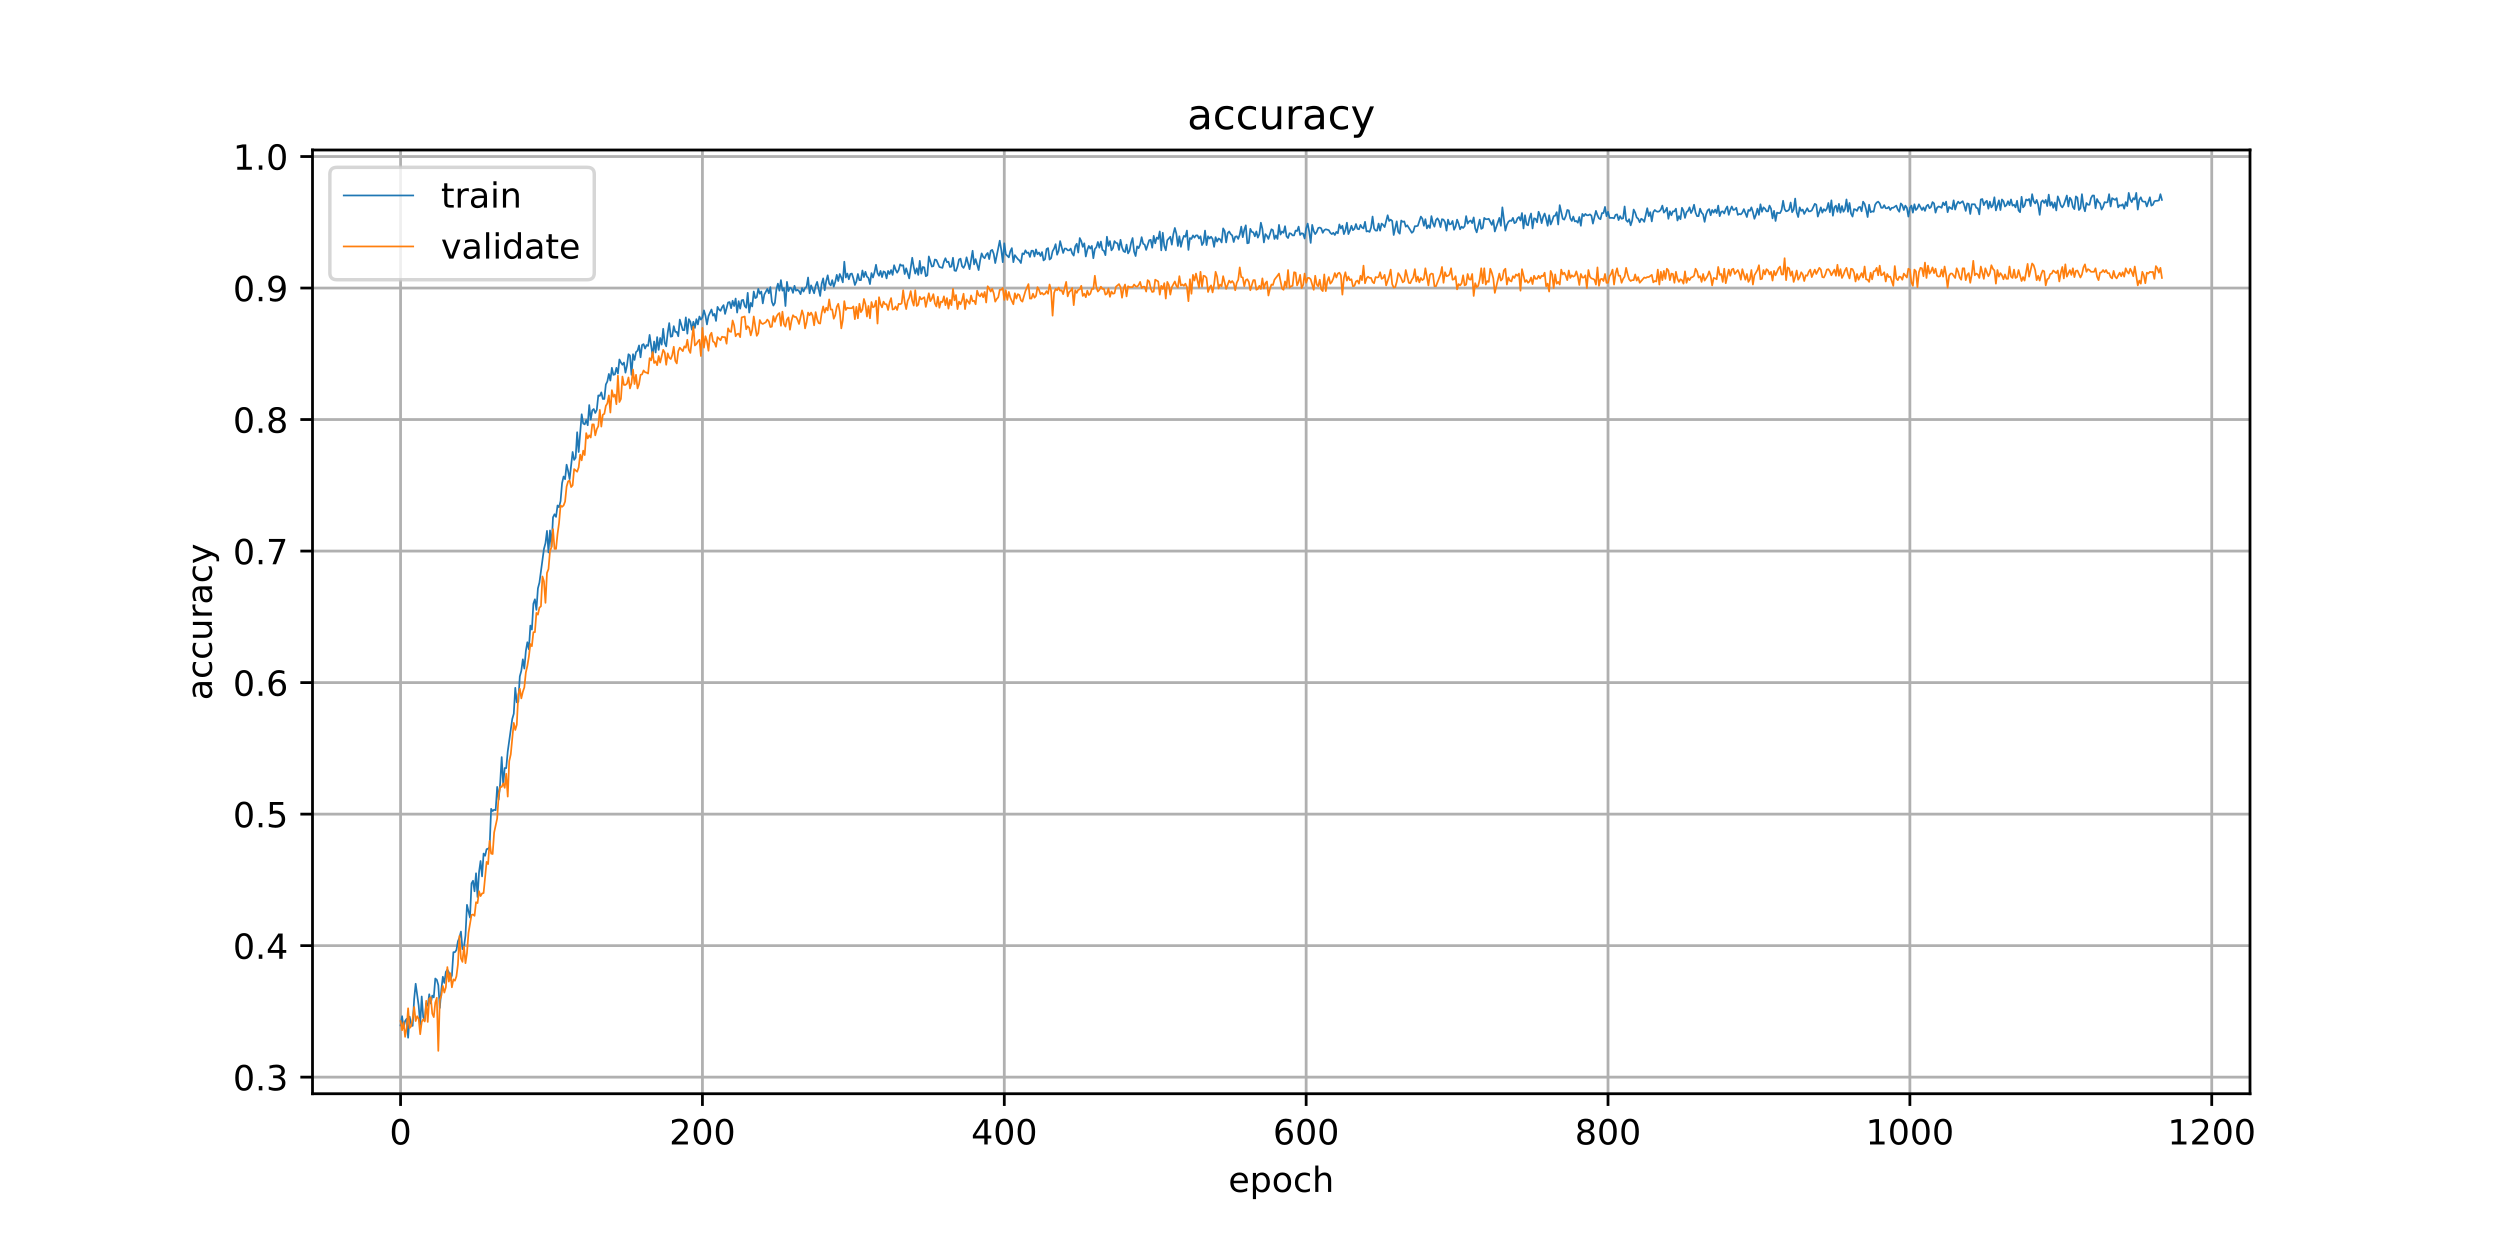 <?xml version="1.0" encoding="utf-8" standalone="no"?>
<!DOCTYPE svg PUBLIC "-//W3C//DTD SVG 1.1//EN"
  "http://www.w3.org/Graphics/SVG/1.1/DTD/svg11.dtd">
<!-- Created with matplotlib (https://matplotlib.org/) -->
<svg height="360pt" version="1.1" viewBox="0 0 720 360" width="720pt" xmlns="http://www.w3.org/2000/svg" xmlns:xlink="http://www.w3.org/1999/xlink">
 <defs>
  <style type="text/css">
*{stroke-linecap:butt;stroke-linejoin:round;}
  </style>
 </defs>
 <g id="figure_1">
  <g id="patch_1">
   <path d="M 0 360 
L 720 360 
L 720 0 
L 0 0 
z
" style="fill:#ffffff;"/>
  </g>
  <g id="axes_1">
   <g id="patch_2">
    <path d="M 90 315 
L 648 315 
L 648 43.2 
L 90 43.2 
z
" style="fill:#ffffff;"/>
   </g>
   <g id="matplotlib.axis_1">
    <g id="xtick_1">
     <g id="line2d_1">
      <path clip-path="url(#p2642403cf5)" d="M 115.364 315 
L 115.364 43.2 
" style="fill:none;stroke:#b0b0b0;stroke-linecap:square;stroke-width:0.8;"/>
     </g>
     <g id="line2d_2">
      <defs>
       <path d="M 0 0 
L 0 3.5 
" id="m68eb4077bd" style="stroke:#000000;stroke-width:0.8;"/>
      </defs>
      <g>
       <use style="stroke:#000000;stroke-width:0.8;" x="115.364" xlink:href="#m68eb4077bd" y="315"/>
      </g>
     </g>
     <g id="text_1">
      <!-- 0 -->
      <defs>
       <path d="M 31.781 66.406 
Q 24.172 66.406 20.328 58.906 
Q 16.5 51.422 16.5 36.375 
Q 16.5 21.391 20.328 13.891 
Q 24.172 6.391 31.781 6.391 
Q 39.453 6.391 43.281 13.891 
Q 47.125 21.391 47.125 36.375 
Q 47.125 51.422 43.281 58.906 
Q 39.453 66.406 31.781 66.406 
z
M 31.781 74.219 
Q 44.047 74.219 50.516 64.516 
Q 56.984 54.828 56.984 36.375 
Q 56.984 17.969 50.516 8.266 
Q 44.047 -1.422 31.781 -1.422 
Q 19.531 -1.422 13.062 8.266 
Q 6.594 17.969 6.594 36.375 
Q 6.594 54.828 13.062 64.516 
Q 19.531 74.219 31.781 74.219 
z
" id="DejaVuSans-48"/>
      </defs>
      <g transform="translate(112.182 329.598)scale(0.1 -0.1)">
       <use xlink:href="#DejaVuSans-48"/>
      </g>
     </g>
    </g>
    <g id="xtick_2">
     <g id="line2d_3">
      <path clip-path="url(#p2642403cf5)" d="M 202.3 315 
L 202.3 43.2 
" style="fill:none;stroke:#b0b0b0;stroke-linecap:square;stroke-width:0.8;"/>
     </g>
     <g id="line2d_4">
      <g>
       <use style="stroke:#000000;stroke-width:0.8;" x="202.3" xlink:href="#m68eb4077bd" y="315"/>
      </g>
     </g>
     <g id="text_2">
      <!-- 200 -->
      <defs>
       <path d="M 19.188 8.297 
L 53.609 8.297 
L 53.609 0 
L 7.328 0 
L 7.328 8.297 
Q 12.938 14.109 22.625 23.891 
Q 32.328 33.688 34.812 36.531 
Q 39.547 41.844 41.422 45.531 
Q 43.312 49.219 43.312 52.781 
Q 43.312 58.594 39.234 62.25 
Q 35.156 65.922 28.609 65.922 
Q 23.969 65.922 18.812 64.312 
Q 13.672 62.703 7.812 59.422 
L 7.812 69.391 
Q 13.766 71.781 18.938 73 
Q 24.125 74.219 28.422 74.219 
Q 39.75 74.219 46.484 68.547 
Q 53.219 62.891 53.219 53.422 
Q 53.219 48.922 51.531 44.891 
Q 49.859 40.875 45.406 35.406 
Q 44.188 33.984 37.641 27.219 
Q 31.109 20.453 19.188 8.297 
z
" id="DejaVuSans-50"/>
      </defs>
      <g transform="translate(192.756 329.598)scale(0.1 -0.1)">
       <use xlink:href="#DejaVuSans-50"/>
       <use x="63.623" xlink:href="#DejaVuSans-48"/>
       <use x="127.246" xlink:href="#DejaVuSans-48"/>
      </g>
     </g>
    </g>
    <g id="xtick_3">
     <g id="line2d_5">
      <path clip-path="url(#p2642403cf5)" d="M 289.236 315 
L 289.236 43.2 
" style="fill:none;stroke:#b0b0b0;stroke-linecap:square;stroke-width:0.8;"/>
     </g>
     <g id="line2d_6">
      <g>
       <use style="stroke:#000000;stroke-width:0.8;" x="289.236" xlink:href="#m68eb4077bd" y="315"/>
      </g>
     </g>
     <g id="text_3">
      <!-- 400 -->
      <defs>
       <path d="M 37.797 64.312 
L 12.891 25.391 
L 37.797 25.391 
z
M 35.203 72.906 
L 47.609 72.906 
L 47.609 25.391 
L 58.016 25.391 
L 58.016 17.188 
L 47.609 17.188 
L 47.609 0 
L 37.797 0 
L 37.797 17.188 
L 4.891 17.188 
L 4.891 26.703 
z
" id="DejaVuSans-52"/>
      </defs>
      <g transform="translate(279.692 329.598)scale(0.1 -0.1)">
       <use xlink:href="#DejaVuSans-52"/>
       <use x="63.623" xlink:href="#DejaVuSans-48"/>
       <use x="127.246" xlink:href="#DejaVuSans-48"/>
      </g>
     </g>
    </g>
    <g id="xtick_4">
     <g id="line2d_7">
      <path clip-path="url(#p2642403cf5)" d="M 376.172 315 
L 376.172 43.2 
" style="fill:none;stroke:#b0b0b0;stroke-linecap:square;stroke-width:0.8;"/>
     </g>
     <g id="line2d_8">
      <g>
       <use style="stroke:#000000;stroke-width:0.8;" x="376.172" xlink:href="#m68eb4077bd" y="315"/>
      </g>
     </g>
     <g id="text_4">
      <!-- 600 -->
      <defs>
       <path d="M 33.016 40.375 
Q 26.375 40.375 22.484 35.828 
Q 18.609 31.297 18.609 23.391 
Q 18.609 15.531 22.484 10.953 
Q 26.375 6.391 33.016 6.391 
Q 39.656 6.391 43.531 10.953 
Q 47.406 15.531 47.406 23.391 
Q 47.406 31.297 43.531 35.828 
Q 39.656 40.375 33.016 40.375 
z
M 52.594 71.297 
L 52.594 62.312 
Q 48.875 64.062 45.094 64.984 
Q 41.312 65.922 37.594 65.922 
Q 27.828 65.922 22.672 59.328 
Q 17.531 52.734 16.797 39.406 
Q 19.672 43.656 24.016 45.922 
Q 28.375 48.188 33.594 48.188 
Q 44.578 48.188 50.953 41.516 
Q 57.328 34.859 57.328 23.391 
Q 57.328 12.156 50.688 5.359 
Q 44.047 -1.422 33.016 -1.422 
Q 20.359 -1.422 13.672 8.266 
Q 6.984 17.969 6.984 36.375 
Q 6.984 53.656 15.188 63.938 
Q 23.391 74.219 37.203 74.219 
Q 40.922 74.219 44.703 73.484 
Q 48.484 72.75 52.594 71.297 
z
" id="DejaVuSans-54"/>
      </defs>
      <g transform="translate(366.628 329.598)scale(0.1 -0.1)">
       <use xlink:href="#DejaVuSans-54"/>
       <use x="63.623" xlink:href="#DejaVuSans-48"/>
       <use x="127.246" xlink:href="#DejaVuSans-48"/>
      </g>
     </g>
    </g>
    <g id="xtick_5">
     <g id="line2d_9">
      <path clip-path="url(#p2642403cf5)" d="M 463.108 315 
L 463.108 43.2 
" style="fill:none;stroke:#b0b0b0;stroke-linecap:square;stroke-width:0.8;"/>
     </g>
     <g id="line2d_10">
      <g>
       <use style="stroke:#000000;stroke-width:0.8;" x="463.108" xlink:href="#m68eb4077bd" y="315"/>
      </g>
     </g>
     <g id="text_5">
      <!-- 800 -->
      <defs>
       <path d="M 31.781 34.625 
Q 24.75 34.625 20.719 30.859 
Q 16.703 27.094 16.703 20.516 
Q 16.703 13.922 20.719 10.156 
Q 24.75 6.391 31.781 6.391 
Q 38.812 6.391 42.859 10.172 
Q 46.922 13.969 46.922 20.516 
Q 46.922 27.094 42.891 30.859 
Q 38.875 34.625 31.781 34.625 
z
M 21.922 38.812 
Q 15.578 40.375 12.031 44.719 
Q 8.5 49.078 8.5 55.328 
Q 8.5 64.062 14.719 69.141 
Q 20.953 74.219 31.781 74.219 
Q 42.672 74.219 48.875 69.141 
Q 55.078 64.062 55.078 55.328 
Q 55.078 49.078 51.531 44.719 
Q 48 40.375 41.703 38.812 
Q 48.828 37.156 52.797 32.312 
Q 56.781 27.484 56.781 20.516 
Q 56.781 9.906 50.312 4.234 
Q 43.844 -1.422 31.781 -1.422 
Q 19.734 -1.422 13.25 4.234 
Q 6.781 9.906 6.781 20.516 
Q 6.781 27.484 10.781 32.312 
Q 14.797 37.156 21.922 38.812 
z
M 18.312 54.391 
Q 18.312 48.734 21.844 45.562 
Q 25.391 42.391 31.781 42.391 
Q 38.141 42.391 41.719 45.562 
Q 45.312 48.734 45.312 54.391 
Q 45.312 60.062 41.719 63.234 
Q 38.141 66.406 31.781 66.406 
Q 25.391 66.406 21.844 63.234 
Q 18.312 60.062 18.312 54.391 
z
" id="DejaVuSans-56"/>
      </defs>
      <g transform="translate(453.565 329.598)scale(0.1 -0.1)">
       <use xlink:href="#DejaVuSans-56"/>
       <use x="63.623" xlink:href="#DejaVuSans-48"/>
       <use x="127.246" xlink:href="#DejaVuSans-48"/>
      </g>
     </g>
    </g>
    <g id="xtick_6">
     <g id="line2d_11">
      <path clip-path="url(#p2642403cf5)" d="M 550.045 315 
L 550.045 43.2 
" style="fill:none;stroke:#b0b0b0;stroke-linecap:square;stroke-width:0.8;"/>
     </g>
     <g id="line2d_12">
      <g>
       <use style="stroke:#000000;stroke-width:0.8;" x="550.045" xlink:href="#m68eb4077bd" y="315"/>
      </g>
     </g>
     <g id="text_6">
      <!-- 1000 -->
      <defs>
       <path d="M 12.406 8.297 
L 28.516 8.297 
L 28.516 63.922 
L 10.984 60.406 
L 10.984 69.391 
L 28.422 72.906 
L 38.281 72.906 
L 38.281 8.297 
L 54.391 8.297 
L 54.391 0 
L 12.406 0 
z
" id="DejaVuSans-49"/>
      </defs>
      <g transform="translate(537.32 329.598)scale(0.1 -0.1)">
       <use xlink:href="#DejaVuSans-49"/>
       <use x="63.623" xlink:href="#DejaVuSans-48"/>
       <use x="127.246" xlink:href="#DejaVuSans-48"/>
       <use x="190.869" xlink:href="#DejaVuSans-48"/>
      </g>
     </g>
    </g>
    <g id="xtick_7">
     <g id="line2d_13">
      <path clip-path="url(#p2642403cf5)" d="M 636.981 315 
L 636.981 43.2 
" style="fill:none;stroke:#b0b0b0;stroke-linecap:square;stroke-width:0.8;"/>
     </g>
     <g id="line2d_14">
      <g>
       <use style="stroke:#000000;stroke-width:0.8;" x="636.981" xlink:href="#m68eb4077bd" y="315"/>
      </g>
     </g>
     <g id="text_7">
      <!-- 1200 -->
      <g transform="translate(624.256 329.598)scale(0.1 -0.1)">
       <use xlink:href="#DejaVuSans-49"/>
       <use x="63.623" xlink:href="#DejaVuSans-50"/>
       <use x="127.246" xlink:href="#DejaVuSans-48"/>
       <use x="190.869" xlink:href="#DejaVuSans-48"/>
      </g>
     </g>
    </g>
    <g id="text_8">
     <!-- epoch -->
     <defs>
      <path d="M 56.203 29.594 
L 56.203 25.203 
L 14.891 25.203 
Q 15.484 15.922 20.484 11.062 
Q 25.484 6.203 34.422 6.203 
Q 39.594 6.203 44.453 7.469 
Q 49.312 8.734 54.109 11.281 
L 54.109 2.781 
Q 49.266 0.734 44.188 -0.344 
Q 39.109 -1.422 33.891 -1.422 
Q 20.797 -1.422 13.156 6.188 
Q 5.516 13.812 5.516 26.812 
Q 5.516 40.234 12.766 48.109 
Q 20.016 56 32.328 56 
Q 43.359 56 49.781 48.891 
Q 56.203 41.797 56.203 29.594 
z
M 47.219 32.234 
Q 47.125 39.594 43.094 43.984 
Q 39.062 48.391 32.422 48.391 
Q 24.906 48.391 20.391 44.141 
Q 15.875 39.891 15.188 32.172 
z
" id="DejaVuSans-101"/>
      <path d="M 18.109 8.203 
L 18.109 -20.797 
L 9.078 -20.797 
L 9.078 54.688 
L 18.109 54.688 
L 18.109 46.391 
Q 20.953 51.266 25.266 53.625 
Q 29.594 56 35.594 56 
Q 45.562 56 51.781 48.094 
Q 58.016 40.188 58.016 27.297 
Q 58.016 14.406 51.781 6.484 
Q 45.562 -1.422 35.594 -1.422 
Q 29.594 -1.422 25.266 0.953 
Q 20.953 3.328 18.109 8.203 
z
M 48.688 27.297 
Q 48.688 37.203 44.609 42.844 
Q 40.531 48.484 33.406 48.484 
Q 26.266 48.484 22.188 42.844 
Q 18.109 37.203 18.109 27.297 
Q 18.109 17.391 22.188 11.75 
Q 26.266 6.109 33.406 6.109 
Q 40.531 6.109 44.609 11.75 
Q 48.688 17.391 48.688 27.297 
z
" id="DejaVuSans-112"/>
      <path d="M 30.609 48.391 
Q 23.391 48.391 19.188 42.75 
Q 14.984 37.109 14.984 27.297 
Q 14.984 17.484 19.156 11.844 
Q 23.344 6.203 30.609 6.203 
Q 37.797 6.203 41.984 11.859 
Q 46.188 17.531 46.188 27.297 
Q 46.188 37.016 41.984 42.703 
Q 37.797 48.391 30.609 48.391 
z
M 30.609 56 
Q 42.328 56 49.016 48.375 
Q 55.719 40.766 55.719 27.297 
Q 55.719 13.875 49.016 6.219 
Q 42.328 -1.422 30.609 -1.422 
Q 18.844 -1.422 12.172 6.219 
Q 5.516 13.875 5.516 27.297 
Q 5.516 40.766 12.172 48.375 
Q 18.844 56 30.609 56 
z
" id="DejaVuSans-111"/>
      <path d="M 48.781 52.594 
L 48.781 44.188 
Q 44.969 46.297 41.141 47.344 
Q 37.312 48.391 33.406 48.391 
Q 24.656 48.391 19.812 42.844 
Q 14.984 37.312 14.984 27.297 
Q 14.984 17.281 19.812 11.734 
Q 24.656 6.203 33.406 6.203 
Q 37.312 6.203 41.141 7.25 
Q 44.969 8.297 48.781 10.406 
L 48.781 2.094 
Q 45.016 0.344 40.984 -0.531 
Q 36.969 -1.422 32.422 -1.422 
Q 20.062 -1.422 12.781 6.344 
Q 5.516 14.109 5.516 27.297 
Q 5.516 40.672 12.859 48.328 
Q 20.219 56 33.016 56 
Q 37.156 56 41.109 55.141 
Q 45.062 54.297 48.781 52.594 
z
" id="DejaVuSans-99"/>
      <path d="M 54.891 33.016 
L 54.891 0 
L 45.906 0 
L 45.906 32.719 
Q 45.906 40.484 42.875 44.328 
Q 39.844 48.188 33.797 48.188 
Q 26.516 48.188 22.312 43.547 
Q 18.109 38.922 18.109 30.906 
L 18.109 0 
L 9.078 0 
L 9.078 75.984 
L 18.109 75.984 
L 18.109 46.188 
Q 21.344 51.125 25.703 53.562 
Q 30.078 56 35.797 56 
Q 45.219 56 50.047 50.172 
Q 54.891 44.344 54.891 33.016 
z
" id="DejaVuSans-104"/>
     </defs>
     <g transform="translate(353.772 343.277)scale(0.1 -0.1)">
      <use xlink:href="#DejaVuSans-101"/>
      <use x="61.523" xlink:href="#DejaVuSans-112"/>
      <use x="125" xlink:href="#DejaVuSans-111"/>
      <use x="186.182" xlink:href="#DejaVuSans-99"/>
      <use x="241.162" xlink:href="#DejaVuSans-104"/>
     </g>
    </g>
   </g>
   <g id="matplotlib.axis_2">
    <g id="ytick_1">
     <g id="line2d_15">
      <path clip-path="url(#p2642403cf5)" d="M 90 310.221 
L 648 310.221 
" style="fill:none;stroke:#b0b0b0;stroke-linecap:square;stroke-width:0.8;"/>
     </g>
     <g id="line2d_16">
      <defs>
       <path d="M 0 0 
L -3.5 0 
" id="m1aca8e7831" style="stroke:#000000;stroke-width:0.8;"/>
      </defs>
      <g>
       <use style="stroke:#000000;stroke-width:0.8;" x="90" xlink:href="#m1aca8e7831" y="310.221"/>
      </g>
     </g>
     <g id="text_9">
      <!-- 0.3 -->
      <defs>
       <path d="M 10.688 12.406 
L 21 12.406 
L 21 0 
L 10.688 0 
z
" id="DejaVuSans-46"/>
       <path d="M 40.578 39.312 
Q 47.656 37.797 51.625 33 
Q 55.609 28.219 55.609 21.188 
Q 55.609 10.406 48.188 4.484 
Q 40.766 -1.422 27.094 -1.422 
Q 22.516 -1.422 17.656 -0.516 
Q 12.797 0.391 7.625 2.203 
L 7.625 11.719 
Q 11.719 9.328 16.594 8.109 
Q 21.484 6.891 26.812 6.891 
Q 36.078 6.891 40.938 10.547 
Q 45.797 14.203 45.797 21.188 
Q 45.797 27.641 41.281 31.266 
Q 36.766 34.906 28.719 34.906 
L 20.219 34.906 
L 20.219 43.016 
L 29.109 43.016 
Q 36.375 43.016 40.234 45.922 
Q 44.094 48.828 44.094 54.297 
Q 44.094 59.906 40.109 62.906 
Q 36.141 65.922 28.719 65.922 
Q 24.656 65.922 20.016 65.031 
Q 15.375 64.156 9.812 62.312 
L 9.812 71.094 
Q 15.438 72.656 20.344 73.438 
Q 25.25 74.219 29.594 74.219 
Q 40.828 74.219 47.359 69.109 
Q 53.906 64.016 53.906 55.328 
Q 53.906 49.266 50.438 45.094 
Q 46.969 40.922 40.578 39.312 
z
" id="DejaVuSans-51"/>
      </defs>
      <g transform="translate(67.097 314.02)scale(0.1 -0.1)">
       <use xlink:href="#DejaVuSans-48"/>
       <use x="63.623" xlink:href="#DejaVuSans-46"/>
       <use x="95.41" xlink:href="#DejaVuSans-51"/>
      </g>
     </g>
    </g>
    <g id="ytick_2">
     <g id="line2d_17">
      <path clip-path="url(#p2642403cf5)" d="M 90 272.343 
L 648 272.343 
" style="fill:none;stroke:#b0b0b0;stroke-linecap:square;stroke-width:0.8;"/>
     </g>
     <g id="line2d_18">
      <g>
       <use style="stroke:#000000;stroke-width:0.8;" x="90" xlink:href="#m1aca8e7831" y="272.343"/>
      </g>
     </g>
     <g id="text_10">
      <!-- 0.4 -->
      <g transform="translate(67.097 276.142)scale(0.1 -0.1)">
       <use xlink:href="#DejaVuSans-48"/>
       <use x="63.623" xlink:href="#DejaVuSans-46"/>
       <use x="95.41" xlink:href="#DejaVuSans-52"/>
      </g>
     </g>
    </g>
    <g id="ytick_3">
     <g id="line2d_19">
      <path clip-path="url(#p2642403cf5)" d="M 90 234.465 
L 648 234.465 
" style="fill:none;stroke:#b0b0b0;stroke-linecap:square;stroke-width:0.8;"/>
     </g>
     <g id="line2d_20">
      <g>
       <use style="stroke:#000000;stroke-width:0.8;" x="90" xlink:href="#m1aca8e7831" y="234.465"/>
      </g>
     </g>
     <g id="text_11">
      <!-- 0.5 -->
      <defs>
       <path d="M 10.797 72.906 
L 49.516 72.906 
L 49.516 64.594 
L 19.828 64.594 
L 19.828 46.734 
Q 21.969 47.469 24.109 47.828 
Q 26.266 48.188 28.422 48.188 
Q 40.625 48.188 47.75 41.5 
Q 54.891 34.812 54.891 23.391 
Q 54.891 11.625 47.562 5.094 
Q 40.234 -1.422 26.906 -1.422 
Q 22.312 -1.422 17.547 -0.641 
Q 12.797 0.141 7.719 1.703 
L 7.719 11.625 
Q 12.109 9.234 16.797 8.062 
Q 21.484 6.891 26.703 6.891 
Q 35.156 6.891 40.078 11.328 
Q 45.016 15.766 45.016 23.391 
Q 45.016 31 40.078 35.438 
Q 35.156 39.891 26.703 39.891 
Q 22.75 39.891 18.812 39.016 
Q 14.891 38.141 10.797 36.281 
z
" id="DejaVuSans-53"/>
      </defs>
      <g transform="translate(67.097 238.264)scale(0.1 -0.1)">
       <use xlink:href="#DejaVuSans-48"/>
       <use x="63.623" xlink:href="#DejaVuSans-46"/>
       <use x="95.41" xlink:href="#DejaVuSans-53"/>
      </g>
     </g>
    </g>
    <g id="ytick_4">
     <g id="line2d_21">
      <path clip-path="url(#p2642403cf5)" d="M 90 196.587 
L 648 196.587 
" style="fill:none;stroke:#b0b0b0;stroke-linecap:square;stroke-width:0.8;"/>
     </g>
     <g id="line2d_22">
      <g>
       <use style="stroke:#000000;stroke-width:0.8;" x="90" xlink:href="#m1aca8e7831" y="196.587"/>
      </g>
     </g>
     <g id="text_12">
      <!-- 0.6 -->
      <g transform="translate(67.097 200.386)scale(0.1 -0.1)">
       <use xlink:href="#DejaVuSans-48"/>
       <use x="63.623" xlink:href="#DejaVuSans-46"/>
       <use x="95.41" xlink:href="#DejaVuSans-54"/>
      </g>
     </g>
    </g>
    <g id="ytick_5">
     <g id="line2d_23">
      <path clip-path="url(#p2642403cf5)" d="M 90 158.709 
L 648 158.709 
" style="fill:none;stroke:#b0b0b0;stroke-linecap:square;stroke-width:0.8;"/>
     </g>
     <g id="line2d_24">
      <g>
       <use style="stroke:#000000;stroke-width:0.8;" x="90" xlink:href="#m1aca8e7831" y="158.709"/>
      </g>
     </g>
     <g id="text_13">
      <!-- 0.7 -->
      <defs>
       <path d="M 8.203 72.906 
L 55.078 72.906 
L 55.078 68.703 
L 28.609 0 
L 18.312 0 
L 43.219 64.594 
L 8.203 64.594 
z
" id="DejaVuSans-55"/>
      </defs>
      <g transform="translate(67.097 162.508)scale(0.1 -0.1)">
       <use xlink:href="#DejaVuSans-48"/>
       <use x="63.623" xlink:href="#DejaVuSans-46"/>
       <use x="95.41" xlink:href="#DejaVuSans-55"/>
      </g>
     </g>
    </g>
    <g id="ytick_6">
     <g id="line2d_25">
      <path clip-path="url(#p2642403cf5)" d="M 90 120.831 
L 648 120.831 
" style="fill:none;stroke:#b0b0b0;stroke-linecap:square;stroke-width:0.8;"/>
     </g>
     <g id="line2d_26">
      <g>
       <use style="stroke:#000000;stroke-width:0.8;" x="90" xlink:href="#m1aca8e7831" y="120.831"/>
      </g>
     </g>
     <g id="text_14">
      <!-- 0.8 -->
      <g transform="translate(67.097 124.63)scale(0.1 -0.1)">
       <use xlink:href="#DejaVuSans-48"/>
       <use x="63.623" xlink:href="#DejaVuSans-46"/>
       <use x="95.41" xlink:href="#DejaVuSans-56"/>
      </g>
     </g>
    </g>
    <g id="ytick_7">
     <g id="line2d_27">
      <path clip-path="url(#p2642403cf5)" d="M 90 82.953 
L 648 82.953 
" style="fill:none;stroke:#b0b0b0;stroke-linecap:square;stroke-width:0.8;"/>
     </g>
     <g id="line2d_28">
      <g>
       <use style="stroke:#000000;stroke-width:0.8;" x="90" xlink:href="#m1aca8e7831" y="82.953"/>
      </g>
     </g>
     <g id="text_15">
      <!-- 0.9 -->
      <defs>
       <path d="M 10.984 1.516 
L 10.984 10.5 
Q 14.703 8.734 18.5 7.812 
Q 22.312 6.891 25.984 6.891 
Q 35.75 6.891 40.891 13.453 
Q 46.047 20.016 46.781 33.406 
Q 43.953 29.203 39.594 26.953 
Q 35.25 24.703 29.984 24.703 
Q 19.047 24.703 12.672 31.312 
Q 6.297 37.938 6.297 49.422 
Q 6.297 60.641 12.938 67.422 
Q 19.578 74.219 30.609 74.219 
Q 43.266 74.219 49.922 64.516 
Q 56.594 54.828 56.594 36.375 
Q 56.594 19.141 48.406 8.859 
Q 40.234 -1.422 26.422 -1.422 
Q 22.703 -1.422 18.891 -0.688 
Q 15.094 0.047 10.984 1.516 
z
M 30.609 32.422 
Q 37.25 32.422 41.125 36.953 
Q 45.016 41.5 45.016 49.422 
Q 45.016 57.281 41.125 61.844 
Q 37.25 66.406 30.609 66.406 
Q 23.969 66.406 20.094 61.844 
Q 16.219 57.281 16.219 49.422 
Q 16.219 41.5 20.094 36.953 
Q 23.969 32.422 30.609 32.422 
z
" id="DejaVuSans-57"/>
      </defs>
      <g transform="translate(67.097 86.752)scale(0.1 -0.1)">
       <use xlink:href="#DejaVuSans-48"/>
       <use x="63.623" xlink:href="#DejaVuSans-46"/>
       <use x="95.41" xlink:href="#DejaVuSans-57"/>
      </g>
     </g>
    </g>
    <g id="ytick_8">
     <g id="line2d_29">
      <path clip-path="url(#p2642403cf5)" d="M 90 45.075 
L 648 45.075 
" style="fill:none;stroke:#b0b0b0;stroke-linecap:square;stroke-width:0.8;"/>
     </g>
     <g id="line2d_30">
      <g>
       <use style="stroke:#000000;stroke-width:0.8;" x="90" xlink:href="#m1aca8e7831" y="45.075"/>
      </g>
     </g>
     <g id="text_16">
      <!-- 1.0 -->
      <g transform="translate(67.097 48.874)scale(0.1 -0.1)">
       <use xlink:href="#DejaVuSans-49"/>
       <use x="63.623" xlink:href="#DejaVuSans-46"/>
       <use x="95.41" xlink:href="#DejaVuSans-48"/>
      </g>
     </g>
    </g>
    <g id="text_17">
     <!-- accuracy -->
     <defs>
      <path d="M 34.281 27.484 
Q 23.391 27.484 19.188 25 
Q 14.984 22.516 14.984 16.5 
Q 14.984 11.719 18.141 8.906 
Q 21.297 6.109 26.703 6.109 
Q 34.188 6.109 38.703 11.406 
Q 43.219 16.703 43.219 25.484 
L 43.219 27.484 
z
M 52.203 31.203 
L 52.203 0 
L 43.219 0 
L 43.219 8.297 
Q 40.141 3.328 35.547 0.953 
Q 30.953 -1.422 24.312 -1.422 
Q 15.922 -1.422 10.953 3.297 
Q 6 8.016 6 15.922 
Q 6 25.141 12.172 29.828 
Q 18.359 34.516 30.609 34.516 
L 43.219 34.516 
L 43.219 35.406 
Q 43.219 41.609 39.141 45 
Q 35.062 48.391 27.688 48.391 
Q 23 48.391 18.547 47.266 
Q 14.109 46.141 10.016 43.891 
L 10.016 52.203 
Q 14.938 54.109 19.578 55.047 
Q 24.219 56 28.609 56 
Q 40.484 56 46.344 49.844 
Q 52.203 43.703 52.203 31.203 
z
" id="DejaVuSans-97"/>
      <path d="M 8.5 21.578 
L 8.5 54.688 
L 17.484 54.688 
L 17.484 21.922 
Q 17.484 14.156 20.5 10.266 
Q 23.531 6.391 29.594 6.391 
Q 36.859 6.391 41.078 11.031 
Q 45.312 15.672 45.312 23.688 
L 45.312 54.688 
L 54.297 54.688 
L 54.297 0 
L 45.312 0 
L 45.312 8.406 
Q 42.047 3.422 37.719 1 
Q 33.406 -1.422 27.688 -1.422 
Q 18.266 -1.422 13.375 4.438 
Q 8.5 10.297 8.5 21.578 
z
M 31.109 56 
z
" id="DejaVuSans-117"/>
      <path d="M 41.109 46.297 
Q 39.594 47.172 37.812 47.578 
Q 36.031 48 33.891 48 
Q 26.266 48 22.188 43.047 
Q 18.109 38.094 18.109 28.812 
L 18.109 0 
L 9.078 0 
L 9.078 54.688 
L 18.109 54.688 
L 18.109 46.188 
Q 20.953 51.172 25.484 53.578 
Q 30.031 56 36.531 56 
Q 37.453 56 38.578 55.875 
Q 39.703 55.766 41.062 55.516 
z
" id="DejaVuSans-114"/>
      <path d="M 32.172 -5.078 
Q 28.375 -14.844 24.75 -17.812 
Q 21.141 -20.797 15.094 -20.797 
L 7.906 -20.797 
L 7.906 -13.281 
L 13.188 -13.281 
Q 16.891 -13.281 18.938 -11.516 
Q 21 -9.766 23.484 -3.219 
L 25.094 0.875 
L 2.984 54.688 
L 12.5 54.688 
L 29.594 11.922 
L 46.688 54.688 
L 56.203 54.688 
z
" id="DejaVuSans-121"/>
     </defs>
     <g transform="translate(61.017 201.659)rotate(-90)scale(0.1 -0.1)">
      <use xlink:href="#DejaVuSans-97"/>
      <use x="61.279" xlink:href="#DejaVuSans-99"/>
      <use x="116.26" xlink:href="#DejaVuSans-99"/>
      <use x="171.24" xlink:href="#DejaVuSans-117"/>
      <use x="234.619" xlink:href="#DejaVuSans-114"/>
      <use x="275.732" xlink:href="#DejaVuSans-97"/>
      <use x="337.012" xlink:href="#DejaVuSans-99"/>
      <use x="391.992" xlink:href="#DejaVuSans-121"/>
     </g>
    </g>
   </g>
   <g id="line2d_31">
    <path clip-path="url(#p2642403cf5)" d="M 115.364 295.322 
L 115.798 292.671 
L 116.233 296.08 
L 116.668 294.06 
L 117.102 293.428 
L 117.537 298.858 
L 117.972 292.797 
L 118.406 294.944 
L 118.841 295.449 
L 119.276 287.747 
L 119.71 283.328 
L 120.58 289.641 
L 121.014 295.196 
L 121.449 286.989 
L 121.884 292.923 
L 122.319 293.807 
L 122.753 289.009 
L 123.188 289.641 
L 123.623 286.358 
L 124.057 289.009 
L 124.492 286.737 
L 124.927 287.242 
L 125.361 281.813 
L 125.796 282.191 
L 126.231 283.706 
L 126.665 290.272 
L 127.1 285.095 
L 127.535 281.308 
L 127.969 283.075 
L 128.404 279.919 
L 128.839 279.287 
L 129.273 280.045 
L 129.708 282.191 
L 130.143 280.929 
L 130.577 274.237 
L 131.012 274.237 
L 131.447 273.606 
L 131.882 271.08 
L 132.316 270.07 
L 132.751 268.303 
L 133.186 273.353 
L 133.62 272.722 
L 134.055 269.439 
L 134.49 260.601 
L 135.359 264.262 
L 135.794 254.414 
L 136.228 253.657 
L 136.663 256.687 
L 137.098 251.51 
L 137.532 258.328 
L 137.967 251.131 
L 138.402 247.975 
L 138.836 252.394 
L 139.271 245.828 
L 139.706 246.46 
L 140.14 244.566 
L 140.575 244.44 
L 141.01 243.935 
L 141.444 232.95 
L 141.879 233.581 
L 142.314 233.202 
L 142.749 233.329 
L 143.183 226.637 
L 143.618 230.298 
L 144.053 225.501 
L 144.487 218.051 
L 144.922 226.006 
L 145.357 221.208 
L 145.791 221.208 
L 146.226 216.41 
L 147.53 207.067 
L 147.965 205.551 
L 148.399 198.102 
L 148.834 202.269 
L 149.269 202.142 
L 149.703 194.819 
L 150.138 193.178 
L 150.573 189.895 
L 151.007 192.547 
L 151.442 187.496 
L 151.877 184.971 
L 152.312 186.991 
L 152.746 180.173 
L 153.181 181.31 
L 153.616 173.86 
L 154.05 172.598 
L 154.485 175.628 
L 154.92 169.441 
L 155.354 167.8 
L 156.658 158.078 
L 157.093 156.436 
L 157.528 152.901 
L 157.962 159.088 
L 158.397 152.775 
L 158.832 157.446 
L 159.266 148.987 
L 159.701 148.103 
L 160.136 148.861 
L 160.57 145.578 
L 161.005 146.083 
L 161.44 144.315 
L 161.875 139.139 
L 162.309 137.245 
L 162.744 138.002 
L 163.179 133.836 
L 163.613 135.603 
L 164.048 138.002 
L 164.917 130.174 
L 165.352 132.447 
L 165.787 131.816 
L 166.221 124.493 
L 166.656 130.174 
L 167.525 119.316 
L 167.96 121.967 
L 168.395 122.22 
L 168.829 120.957 
L 169.264 122.472 
L 169.699 116.664 
L 170.133 120.831 
L 170.568 118.18 
L 171.003 117.801 
L 171.437 118.937 
L 171.872 118.053 
L 172.307 113.887 
L 172.742 114.013 
L 173.176 113.003 
L 173.611 114.897 
L 174.046 114.897 
L 174.48 110.73 
L 174.915 109.846 
L 175.35 107.7 
L 175.784 109.594 
L 176.219 105.932 
L 176.654 107.952 
L 177.088 107.826 
L 177.523 105.932 
L 177.958 107.574 
L 178.392 103.533 
L 178.827 104.417 
L 179.262 105.048 
L 179.696 104.417 
L 180.131 107.321 
L 180.566 105.301 
L 181 102.018 
L 181.435 102.397 
L 181.87 107.952 
L 182.305 102.018 
L 182.739 103.66 
L 183.174 101.387 
L 183.609 101.008 
L 184.043 99.493 
L 184.478 102.902 
L 184.913 99.367 
L 185.347 99.114 
L 185.782 100.377 
L 186.217 99.367 
L 186.651 99.619 
L 187.086 96.463 
L 187.955 102.523 
L 188.39 98.357 
L 188.825 101.513 
L 189.259 97.094 
L 189.694 100.756 
L 190.129 97.347 
L 190.563 99.241 
L 190.998 94.695 
L 191.433 98.735 
L 191.867 99.746 
L 192.302 95.832 
L 192.737 93.054 
L 193.172 96.968 
L 193.606 96.842 
L 194.041 93.938 
L 194.476 95.579 
L 194.91 95.579 
L 195.345 96.842 
L 195.78 92.044 
L 196.649 95.074 
L 197.084 95.074 
L 197.518 91.412 
L 197.953 96.084 
L 198.388 91.917 
L 198.822 92.675 
L 199.257 94.948 
L 199.692 92.675 
L 200.126 94.443 
L 200.561 91.917 
L 200.996 93.433 
L 201.43 91.16 
L 201.865 92.044 
L 202.3 91.412 
L 202.735 89.392 
L 203.169 90.907 
L 203.604 93.433 
L 204.039 91.034 
L 204.908 89.14 
L 205.343 90.907 
L 205.777 90.402 
L 206.212 92.422 
L 206.647 88.382 
L 207.081 89.14 
L 207.516 89.518 
L 207.951 88.508 
L 208.385 87.877 
L 208.82 90.402 
L 209.689 87.12 
L 210.124 86.993 
L 210.559 88.761 
L 210.993 86.615 
L 211.428 88.13 
L 211.863 85.983 
L 212.297 90.024 
L 212.732 86.741 
L 213.167 88.887 
L 213.602 86.488 
L 214.036 86.362 
L 214.471 88.13 
L 214.906 88.635 
L 215.34 84.342 
L 215.775 90.024 
L 216.21 87.246 
L 216.644 88.256 
L 217.079 83.963 
L 217.514 85.857 
L 217.948 85.604 
L 218.383 83.205 
L 218.818 84.594 
L 219.252 83.963 
L 219.687 87.372 
L 220.122 84.847 
L 220.991 83.205 
L 221.426 84.468 
L 221.86 82.7 
L 222.295 86.867 
L 222.73 88.003 
L 223.165 87.246 
L 223.599 83.332 
L 224.034 81.69 
L 224.469 83.711 
L 224.903 80.68 
L 225.338 83.711 
L 225.773 82.953 
L 226.207 88.13 
L 226.642 81.185 
L 227.077 83.837 
L 227.511 82.827 
L 227.946 83.079 
L 228.381 84.342 
L 228.815 82.322 
L 229.25 83.711 
L 229.685 83.458 
L 230.119 83.837 
L 230.554 84.721 
L 230.989 82.953 
L 231.423 83.963 
L 231.858 82.953 
L 232.293 82.574 
L 232.728 79.923 
L 233.162 84.468 
L 233.597 82.195 
L 234.466 84.468 
L 234.901 82.322 
L 235.336 81.185 
L 236.205 85.226 
L 236.64 81.69 
L 237.074 80.175 
L 237.509 83.584 
L 237.944 80.933 
L 238.378 79.291 
L 238.813 81.69 
L 239.248 82.195 
L 239.682 80.68 
L 240.117 82.574 
L 240.552 81.185 
L 240.986 79.165 
L 241.421 80.933 
L 241.856 78.913 
L 242.29 79.923 
L 242.725 81.312 
L 243.16 75.377 
L 243.595 79.923 
L 244.029 78.786 
L 244.464 80.428 
L 244.899 78.913 
L 245.333 78.786 
L 245.768 80.175 
L 246.203 82.069 
L 246.637 81.059 
L 247.072 78.913 
L 247.507 80.68 
L 247.941 80.68 
L 248.376 77.903 
L 248.811 79.796 
L 249.245 78.281 
L 249.68 79.67 
L 250.115 80.049 
L 250.549 81.817 
L 250.984 78.66 
L 251.419 79.923 
L 251.853 78.408 
L 252.288 76.261 
L 252.723 78.66 
L 253.158 79.418 
L 253.592 78.029 
L 254.027 79.796 
L 254.462 78.155 
L 254.896 78.408 
L 255.331 80.175 
L 255.766 78.029 
L 256.2 78.913 
L 256.635 77.776 
L 257.07 79.165 
L 257.504 76.387 
L 257.939 77.65 
L 258.374 78.534 
L 258.808 77.776 
L 259.243 76.135 
L 259.678 76.514 
L 260.112 76.387 
L 260.547 78.913 
L 260.982 77.271 
L 261.851 80.175 
L 262.72 74.241 
L 263.155 76.892 
L 263.59 78.786 
L 264.025 77.271 
L 264.459 79.165 
L 264.894 75.125 
L 265.329 78.786 
L 265.763 76.892 
L 266.198 77.019 
L 266.633 79.544 
L 267.067 79.291 
L 267.502 73.862 
L 268.371 76.766 
L 268.806 76.64 
L 269.241 74.746 
L 269.675 74.872 
L 270.545 76.892 
L 271.414 77.145 
L 271.849 75.377 
L 272.283 74.367 
L 272.718 75.504 
L 273.153 75.377 
L 273.588 76.892 
L 274.022 76.766 
L 274.457 74.241 
L 274.892 77.903 
L 275.326 78.029 
L 275.761 76.766 
L 276.196 74.746 
L 276.63 74.494 
L 277.065 76.64 
L 277.5 77.145 
L 277.934 76.261 
L 278.369 74.115 
L 279.238 77.524 
L 280.108 72.221 
L 280.542 76.135 
L 280.977 74.62 
L 281.846 77.776 
L 282.281 74.999 
L 282.716 72.978 
L 283.151 73.989 
L 283.585 74.367 
L 284.02 73.357 
L 284.455 72.852 
L 284.889 74.62 
L 285.324 72.221 
L 285.759 71.968 
L 286.193 73.105 
L 286.628 75.756 
L 287.932 69.317 
L 288.367 71.968 
L 288.801 75.504 
L 289.236 70.074 
L 289.671 73.231 
L 290.54 74.115 
L 290.975 72.347 
L 291.409 71.463 
L 291.844 75.504 
L 292.279 73.483 
L 293.148 74.62 
L 293.583 74.999 
L 294.018 75.756 
L 294.452 72.978 
L 294.887 73.231 
L 295.322 72.095 
L 295.756 72.852 
L 296.191 72.726 
L 296.626 73.989 
L 297.06 72.221 
L 297.495 72.221 
L 297.93 73.862 
L 298.364 71.842 
L 298.799 73.231 
L 299.234 72.726 
L 299.668 73.736 
L 300.103 72.6 
L 300.538 74.999 
L 300.972 74.62 
L 301.407 71.716 
L 301.842 71.463 
L 302.276 74.746 
L 302.711 74.367 
L 303.146 72.347 
L 303.581 71.59 
L 304.015 70.327 
L 304.45 73.357 
L 304.885 72.221 
L 305.319 69.443 
L 306.189 72.852 
L 306.623 71.59 
L 307.058 71.59 
L 307.493 72.095 
L 307.927 72.095 
L 308.362 71.59 
L 308.797 72.978 
L 309.231 73.61 
L 309.666 70.958 
L 310.101 70.201 
L 310.535 72.726 
L 310.97 68.559 
L 311.405 69.443 
L 311.839 71.085 
L 312.274 70.074 
L 312.709 73.862 
L 313.143 71.968 
L 313.578 70.832 
L 314.013 71.59 
L 314.448 70.832 
L 314.882 74.367 
L 315.317 71.716 
L 315.752 71.211 
L 316.186 69.696 
L 316.621 71.337 
L 317.056 69.569 
L 317.49 71.968 
L 317.925 72.221 
L 318.36 73.483 
L 318.794 68.181 
L 319.229 70.832 
L 319.664 69.443 
L 320.098 72.095 
L 320.533 71.463 
L 320.968 69.443 
L 321.402 69.948 
L 321.837 70.074 
L 322.272 71.968 
L 322.706 69.064 
L 323.141 71.211 
L 323.576 72.347 
L 324.011 72.6 
L 324.445 70.453 
L 324.88 72.978 
L 325.315 72.221 
L 325.749 69.948 
L 326.184 68.559 
L 326.619 72.473 
L 327.053 73.736 
L 327.488 70.958 
L 327.923 71.463 
L 328.357 70.453 
L 328.792 68.307 
L 329.227 70.201 
L 329.661 70.453 
L 330.096 71.968 
L 330.965 69.191 
L 331.4 69.064 
L 331.835 71.337 
L 332.269 67.928 
L 332.704 70.074 
L 333.139 68.433 
L 333.573 68.812 
L 334.008 66.665 
L 334.443 72.095 
L 334.878 67.044 
L 335.312 70.832 
L 335.747 72.095 
L 336.182 69.191 
L 337.051 68.181 
L 337.486 70.453 
L 337.92 67.423 
L 338.355 65.655 
L 338.79 67.297 
L 339.224 70.832 
L 339.659 68.054 
L 340.094 71.085 
L 340.528 69.191 
L 340.963 67.928 
L 341.398 68.181 
L 341.832 66.413 
L 342.267 71.968 
L 342.702 68.559 
L 343.136 68.812 
L 343.571 67.802 
L 344.006 68.433 
L 344.441 67.802 
L 344.875 67.802 
L 345.31 68.686 
L 345.745 68.054 
L 346.179 70.579 
L 346.614 69.822 
L 347.049 66.413 
L 347.483 70.579 
L 347.918 68.054 
L 348.353 68.686 
L 348.787 68.181 
L 349.222 68.812 
L 349.657 71.085 
L 350.091 68.307 
L 350.526 69.569 
L 350.961 68.686 
L 351.395 68.938 
L 351.83 69.822 
L 352.265 65.782 
L 352.699 66.539 
L 353.134 69.822 
L 353.569 67.17 
L 354.004 66.665 
L 354.438 67.423 
L 354.873 67.802 
L 355.308 69.696 
L 355.742 68.181 
L 356.177 68.054 
L 356.612 68.812 
L 357.046 67.549 
L 357.481 65.277 
L 357.916 68.307 
L 358.35 66.16 
L 358.785 64.898 
L 359.22 70.074 
L 359.654 69.948 
L 360.089 65.908 
L 360.524 66.792 
L 360.958 66.918 
L 361.393 68.054 
L 361.828 66.665 
L 362.262 68.433 
L 362.697 67.423 
L 363.132 64.14 
L 363.566 65.908 
L 364.001 69.822 
L 364.436 67.423 
L 364.871 67.928 
L 365.305 68.812 
L 366.175 66.034 
L 366.609 66.287 
L 367.044 68.812 
L 367.479 67.802 
L 367.913 68.812 
L 368.348 64.772 
L 368.783 67.549 
L 369.217 66.665 
L 369.652 67.044 
L 370.087 65.15 
L 370.521 68.054 
L 370.956 68.559 
L 371.391 67.17 
L 371.825 67.297 
L 372.26 67.802 
L 372.695 67.802 
L 373.129 66.413 
L 373.564 66.539 
L 373.999 65.277 
L 374.434 67.676 
L 374.868 67.17 
L 375.303 67.297 
L 375.738 68.686 
L 376.172 65.782 
L 376.607 64.393 
L 377.042 66.665 
L 377.476 69.948 
L 377.911 64.772 
L 378.346 66.539 
L 378.78 67.423 
L 379.215 66.792 
L 379.65 65.655 
L 380.084 65.529 
L 380.519 65.782 
L 380.954 67.044 
L 381.388 66.287 
L 381.823 66.034 
L 382.692 66.287 
L 383.127 67.044 
L 383.562 67.423 
L 383.996 67.044 
L 384.431 67.676 
L 384.866 66.792 
L 385.301 67.17 
L 385.735 64.645 
L 386.17 65.782 
L 386.605 65.024 
L 387.039 67.423 
L 387.474 66.287 
L 387.909 64.14 
L 388.343 67.423 
L 388.778 66.413 
L 389.213 65.024 
L 389.647 66.287 
L 390.082 65.908 
L 390.517 64.519 
L 390.951 65.908 
L 391.386 66.034 
L 391.821 64.772 
L 392.255 65.529 
L 392.69 65.782 
L 393.125 63.888 
L 393.559 66.665 
L 393.994 66.539 
L 394.429 66.792 
L 394.864 65.529 
L 395.298 62.373 
L 395.733 65.782 
L 396.168 66.413 
L 396.602 66.413 
L 397.037 64.393 
L 397.472 66.413 
L 397.906 64.393 
L 398.341 64.772 
L 398.776 65.403 
L 399.645 61.994 
L 400.08 63.635 
L 400.514 63.256 
L 400.949 63.635 
L 401.384 67.676 
L 402.253 63.761 
L 402.688 66.792 
L 403.122 67.297 
L 403.557 63.509 
L 403.992 63.888 
L 404.427 63.761 
L 404.861 65.277 
L 405.296 64.898 
L 406.165 66.287 
L 406.6 67.044 
L 407.035 66.665 
L 407.469 65.15 
L 407.904 65.15 
L 408.339 65.024 
L 409.208 62.373 
L 409.643 63.004 
L 410.077 65.024 
L 410.512 63.13 
L 410.947 65.782 
L 411.381 64.898 
L 411.816 65.655 
L 412.251 62.246 
L 412.685 64.266 
L 413.12 65.277 
L 413.555 63.383 
L 413.989 62.878 
L 414.424 63.635 
L 414.859 65.403 
L 415.294 63.13 
L 415.728 63.256 
L 416.163 64.014 
L 416.598 66.413 
L 417.032 63.256 
L 417.467 64.645 
L 417.902 64.519 
L 418.336 63.635 
L 418.771 66.16 
L 419.206 65.277 
L 419.64 63.256 
L 420.075 64.393 
L 420.51 66.034 
L 420.944 65.277 
L 421.379 65.655 
L 421.814 65.15 
L 422.248 62.246 
L 422.683 64.393 
L 423.118 63.761 
L 423.552 63.509 
L 423.987 64.266 
L 424.422 62.625 
L 424.857 65.782 
L 425.291 66.918 
L 426.161 63.256 
L 426.595 65.908 
L 427.03 65.655 
L 427.465 62.751 
L 427.899 63.13 
L 428.334 63.13 
L 428.769 63.004 
L 429.638 64.772 
L 430.073 63.383 
L 430.507 66.665 
L 431.811 62.751 
L 432.246 65.024 
L 432.681 59.721 
L 433.55 66.413 
L 433.985 64.772 
L 434.419 63.888 
L 434.854 63.509 
L 435.289 63.635 
L 435.724 62.751 
L 436.158 64.266 
L 436.593 64.014 
L 437.028 62.878 
L 437.462 62.499 
L 437.897 63.509 
L 438.332 61.363 
L 438.766 65.782 
L 439.201 61.994 
L 439.636 64.645 
L 440.07 64.898 
L 440.505 62.751 
L 440.94 61.489 
L 441.374 65.782 
L 441.809 62.878 
L 442.244 63.004 
L 442.678 64.014 
L 443.113 60.984 
L 443.548 62.12 
L 443.982 64.266 
L 444.417 62.499 
L 444.852 61.489 
L 445.287 63.004 
L 445.721 65.024 
L 446.156 61.994 
L 446.591 64.645 
L 447.025 63.635 
L 447.46 62.246 
L 447.895 62.12 
L 448.329 61.11 
L 448.764 64.645 
L 449.199 59.09 
L 450.068 63.004 
L 450.503 63.256 
L 450.937 62.246 
L 451.372 60.479 
L 451.807 60.605 
L 452.241 62.878 
L 452.676 63.635 
L 453.111 62.373 
L 453.545 63.761 
L 453.98 63.635 
L 454.415 64.14 
L 454.849 62.499 
L 455.284 65.024 
L 455.719 61.615 
L 456.154 62.246 
L 456.588 61.615 
L 457.023 61.994 
L 457.458 61.994 
L 457.892 61.741 
L 458.327 62.12 
L 458.762 64.393 
L 459.631 60.731 
L 460.066 61.994 
L 460.5 62.878 
L 460.935 63.13 
L 461.37 61.363 
L 461.804 61.363 
L 462.239 59.595 
L 462.674 62.246 
L 463.108 60.984 
L 463.543 62.751 
L 464.412 62.751 
L 464.847 62.878 
L 465.282 61.868 
L 465.717 61.741 
L 466.151 63.383 
L 466.586 62.246 
L 467.021 63.004 
L 467.455 62.878 
L 467.89 59.469 
L 468.325 63.383 
L 468.759 63.888 
L 469.194 63.13 
L 469.629 64.898 
L 470.063 63.509 
L 470.498 60.352 
L 470.933 61.236 
L 471.367 62.625 
L 471.802 63.004 
L 472.237 64.014 
L 472.671 63.004 
L 473.106 63.256 
L 473.541 63.888 
L 474.41 59.974 
L 474.845 62.246 
L 475.28 61.11 
L 475.714 63.761 
L 476.149 61.11 
L 476.584 60.479 
L 477.018 60.857 
L 477.453 60.984 
L 477.888 60.857 
L 478.322 60.352 
L 478.757 59.216 
L 479.192 61.236 
L 479.626 60.731 
L 480.061 59.847 
L 480.496 63.004 
L 480.93 60.857 
L 481.365 61.994 
L 481.8 60.857 
L 482.234 60.857 
L 482.669 60.1 
L 483.104 63.509 
L 483.538 62.246 
L 483.973 63.13 
L 484.408 59.847 
L 484.842 60.731 
L 485.277 62.751 
L 485.712 61.11 
L 486.147 60.731 
L 486.581 59.721 
L 487.016 61.363 
L 487.451 60.479 
L 487.885 58.964 
L 488.32 61.236 
L 488.755 62.246 
L 489.189 62.246 
L 489.624 60.1 
L 490.059 61.236 
L 490.493 61.741 
L 490.928 63.888 
L 491.363 61.741 
L 491.797 60.605 
L 492.232 60.226 
L 492.667 61.994 
L 493.101 60.479 
L 493.536 61.236 
L 493.971 60.352 
L 494.405 61.363 
L 494.84 59.216 
L 495.275 62.246 
L 495.71 60.984 
L 496.144 60.857 
L 496.579 61.489 
L 497.014 60.226 
L 497.448 59.469 
L 497.883 61.868 
L 498.318 60.479 
L 498.752 59.469 
L 499.187 60.479 
L 499.622 60.352 
L 500.056 59.847 
L 500.491 61.868 
L 500.926 61.615 
L 501.36 61.741 
L 501.795 61.236 
L 502.23 60.226 
L 503.099 62.499 
L 503.534 60.479 
L 503.968 60.731 
L 504.403 59.721 
L 504.838 61.11 
L 505.272 63.004 
L 505.707 61.868 
L 506.142 60.1 
L 506.577 61.868 
L 507.011 58.837 
L 507.446 60.984 
L 507.881 59.721 
L 508.315 60.1 
L 508.75 60.857 
L 509.185 60.857 
L 509.619 59.216 
L 510.054 60.1 
L 510.489 62.878 
L 510.923 60.731 
L 511.358 63.635 
L 511.793 61.236 
L 512.227 61.363 
L 512.662 61.363 
L 513.097 60.479 
L 513.531 57.827 
L 513.966 60.226 
L 514.401 60.857 
L 514.835 60.731 
L 515.27 60.352 
L 515.705 58.332 
L 516.14 61.11 
L 516.574 60.352 
L 517.009 57.196 
L 517.444 61.11 
L 517.878 62.499 
L 518.313 59.721 
L 518.748 60.731 
L 519.182 60.352 
L 519.617 61.615 
L 520.486 59.974 
L 520.921 60.857 
L 521.356 60.857 
L 521.79 60.605 
L 522.66 58.711 
L 523.094 58.964 
L 523.529 62.373 
L 524.398 59.721 
L 524.833 61.236 
L 525.268 60.226 
L 525.703 60.731 
L 526.137 60.1 
L 526.572 58.459 
L 527.007 61.11 
L 527.441 57.701 
L 527.876 62.12 
L 528.311 59.721 
L 528.745 59.216 
L 529.18 60.984 
L 529.615 58.711 
L 530.049 61.236 
L 530.484 59.342 
L 530.919 60.984 
L 531.353 60.226 
L 531.788 57.448 
L 532.223 60.984 
L 532.657 58.459 
L 533.092 61.489 
L 533.527 62.373 
L 533.961 60.226 
L 534.396 60.352 
L 534.831 60.731 
L 535.265 59.721 
L 535.7 59.595 
L 536.135 60.857 
L 536.57 58.08 
L 537.004 58.711 
L 537.439 60.352 
L 537.874 62.499 
L 538.308 58.964 
L 538.743 61.11 
L 539.178 60.857 
L 539.612 60.984 
L 540.047 58.964 
L 540.482 58.332 
L 540.916 58.08 
L 541.351 58.585 
L 541.786 59.847 
L 542.22 59.847 
L 542.655 59.09 
L 543.09 59.974 
L 543.524 59.974 
L 543.959 59.595 
L 544.394 60.479 
L 544.828 59.847 
L 545.263 59.847 
L 546.133 59.216 
L 546.567 60.352 
L 547.002 60.984 
L 547.437 58.585 
L 547.871 59.09 
L 548.306 60.479 
L 548.741 59.216 
L 549.175 59.847 
L 549.61 62.373 
L 550.045 59.847 
L 550.479 59.216 
L 550.914 61.236 
L 551.349 58.837 
L 551.783 60.479 
L 552.218 59.974 
L 552.653 58.837 
L 553.522 60.479 
L 553.957 59.721 
L 554.391 60.731 
L 554.826 59.342 
L 555.261 58.964 
L 555.695 59.974 
L 556.13 59.595 
L 556.565 58.206 
L 557 58.585 
L 557.434 61.236 
L 557.869 59.847 
L 558.304 59.469 
L 558.738 59.595 
L 559.173 59.847 
L 559.608 58.332 
L 560.042 59.09 
L 560.477 58.08 
L 560.912 61.11 
L 561.346 59.595 
L 562.216 60.226 
L 562.65 57.701 
L 563.085 60.352 
L 563.52 58.837 
L 563.954 58.08 
L 564.389 58.585 
L 565.258 57.953 
L 565.693 59.09 
L 566.128 60.731 
L 566.563 58.585 
L 566.997 58.711 
L 567.432 61.615 
L 567.867 58.837 
L 568.736 58.837 
L 569.171 59.847 
L 569.605 59.974 
L 570.04 61.741 
L 570.475 57.448 
L 570.909 57.322 
L 571.344 59.09 
L 571.779 58.206 
L 572.213 57.827 
L 572.648 60.1 
L 573.083 58.08 
L 573.517 59.721 
L 573.952 59.09 
L 574.387 56.817 
L 574.821 60.605 
L 575.691 57.701 
L 576.125 60.479 
L 576.56 57.448 
L 576.995 57.953 
L 577.43 59.469 
L 577.864 59.09 
L 578.299 57.953 
L 578.734 59.09 
L 579.168 57.448 
L 579.603 59.216 
L 580.038 58.964 
L 580.472 59.721 
L 580.907 57.827 
L 581.342 60.605 
L 581.776 61.11 
L 582.211 56.691 
L 582.646 59.721 
L 583.08 59.216 
L 583.515 57.448 
L 583.95 57.701 
L 584.384 57.322 
L 584.819 59.342 
L 585.254 55.933 
L 585.688 57.953 
L 586.123 58.585 
L 586.558 57.575 
L 586.993 58.964 
L 587.427 61.868 
L 587.862 58.206 
L 588.297 57.701 
L 588.731 58.459 
L 589.166 57.575 
L 589.601 59.342 
L 590.035 56.06 
L 590.47 59.216 
L 590.905 58.206 
L 591.339 59.847 
L 591.774 58.332 
L 592.209 60.605 
L 592.643 56.565 
L 593.078 57.701 
L 593.513 59.216 
L 593.947 59.721 
L 594.382 58.964 
L 595.251 56.312 
L 595.686 59.469 
L 596.121 56.943 
L 596.556 57.575 
L 596.99 59.595 
L 597.425 60.226 
L 597.86 56.565 
L 598.294 56.943 
L 598.729 60.479 
L 599.164 59.974 
L 599.598 55.933 
L 600.033 59.342 
L 600.468 60.857 
L 600.902 58.459 
L 601.337 58.964 
L 601.772 58.964 
L 602.206 57.07 
L 602.641 56.312 
L 603.076 56.312 
L 603.51 59.974 
L 603.945 57.322 
L 604.38 58.206 
L 604.814 58.585 
L 605.249 60.352 
L 605.684 59.595 
L 606.118 58.206 
L 606.553 58.332 
L 606.988 58.206 
L 607.423 55.933 
L 607.857 59.469 
L 608.292 57.07 
L 609.161 57.575 
L 609.596 57.07 
L 610.031 59.721 
L 610.465 59.09 
L 610.9 59.216 
L 611.335 58.837 
L 611.769 60.1 
L 612.204 58.206 
L 612.639 59.342 
L 613.073 55.555 
L 613.508 57.448 
L 613.943 58.206 
L 614.377 57.07 
L 614.812 57.448 
L 615.247 55.555 
L 615.681 60.352 
L 616.116 57.575 
L 616.551 56.817 
L 616.986 57.953 
L 617.42 58.08 
L 617.855 58.08 
L 618.29 59.469 
L 619.159 56.817 
L 619.594 59.216 
L 620.028 58.964 
L 620.463 57.953 
L 620.898 57.827 
L 621.332 57.827 
L 621.767 57.701 
L 622.202 55.933 
L 622.636 57.575 
L 622.636 57.575 
" style="fill:none;stroke:#1f77b4;stroke-linecap:square;stroke-width:0.5;"/>
   </g>
   <g id="line2d_32">
    <path clip-path="url(#p2642403cf5)" d="M 115.364 294.06 
L 115.798 296.711 
L 116.233 294.439 
L 116.668 298.605 
L 117.102 296.08 
L 117.537 290.398 
L 117.972 296.08 
L 118.406 295.575 
L 118.841 293.428 
L 119.276 290.019 
L 119.71 294.06 
L 120.145 292.671 
L 120.58 293.428 
L 121.014 297.848 
L 121.449 294.312 
L 121.884 293.555 
L 122.319 294.186 
L 122.753 288.252 
L 123.188 294.312 
L 123.623 287.621 
L 124.057 287.242 
L 124.492 291.913 
L 124.927 292.923 
L 125.361 288.757 
L 125.796 287.368 
L 126.231 302.645 
L 126.665 287.999 
L 127.1 286.737 
L 127.535 283.959 
L 127.969 285.853 
L 128.404 284.338 
L 128.839 278.53 
L 129.273 282.696 
L 129.708 280.297 
L 130.143 284.338 
L 130.577 282.065 
L 131.012 282.444 
L 131.447 281.181 
L 131.882 277.772 
L 132.316 269.565 
L 132.751 276.005 
L 133.186 277.015 
L 133.62 272.596 
L 134.055 277.393 
L 134.49 274.489 
L 134.924 268.682 
L 135.794 263.505 
L 136.228 263.379 
L 136.663 263.757 
L 137.098 259.843 
L 137.532 260.096 
L 137.967 256.687 
L 138.402 258.076 
L 138.836 257.318 
L 139.271 257.192 
L 140.14 248.227 
L 140.575 248.859 
L 141.01 242.167 
L 141.444 245.828 
L 141.879 245.955 
L 142.314 239.768 
L 143.183 235.728 
L 143.618 229.036 
L 144.053 226.637 
L 144.487 226.637 
L 144.922 225.627 
L 145.357 226.889 
L 145.791 222.849 
L 146.226 229.415 
L 146.661 219.188 
L 147.095 217.294 
L 147.965 208.203 
L 148.399 210.223 
L 148.834 208.708 
L 149.269 199.996 
L 149.703 198.355 
L 150.138 201.132 
L 150.573 199.238 
L 151.007 197.976 
L 151.442 193.683 
L 151.877 191.789 
L 152.312 189.138 
L 152.746 185.476 
L 153.181 186.107 
L 153.616 182.067 
L 154.05 182.067 
L 154.485 176.512 
L 154.92 177.017 
L 155.354 174.997 
L 155.789 174.618 
L 156.224 166.032 
L 156.658 167.421 
L 157.093 173.608 
L 157.528 165.022 
L 157.962 163.886 
L 158.397 158.709 
L 158.832 157.573 
L 159.266 152.396 
L 159.701 158.078 
L 160.136 158.078 
L 160.57 153.785 
L 161.005 150.628 
L 161.44 145.578 
L 161.875 145.957 
L 162.309 145.578 
L 162.744 144.442 
L 163.179 140.149 
L 163.613 138.634 
L 164.048 138.381 
L 164.483 140.275 
L 164.917 139.77 
L 165.352 135.098 
L 166.221 135.856 
L 166.656 134.593 
L 167.091 130.932 
L 167.525 132.573 
L 167.96 129.795 
L 168.395 131.058 
L 168.829 124.745 
L 169.264 126.26 
L 169.699 125.376 
L 170.133 126.008 
L 170.568 122.22 
L 171.003 122.22 
L 171.437 125.376 
L 171.872 123.609 
L 172.307 122.725 
L 172.742 118.053 
L 173.176 122.851 
L 173.611 119.442 
L 174.046 119.19 
L 174.48 116.917 
L 174.915 116.159 
L 175.35 113.887 
L 175.784 118.811 
L 176.219 112.372 
L 176.654 114.265 
L 177.088 113.634 
L 177.523 116.412 
L 177.958 108.205 
L 178.392 115.781 
L 178.827 114.897 
L 179.262 108.458 
L 179.696 110.856 
L 180.131 110.856 
L 180.566 110.478 
L 181 108.71 
L 181.435 111.867 
L 181.87 110.351 
L 182.305 106.437 
L 182.739 110.604 
L 183.174 107.952 
L 183.609 111.867 
L 184.043 110.604 
L 184.478 107.952 
L 184.913 107.826 
L 185.347 106.69 
L 185.782 107.195 
L 186.217 107.321 
L 186.651 107.574 
L 187.086 103.155 
L 187.521 103.786 
L 187.955 101.387 
L 188.39 104.543 
L 188.825 104.038 
L 189.259 105.175 
L 189.694 102.523 
L 190.129 104.417 
L 190.998 100.756 
L 191.433 101.513 
L 191.867 105.048 
L 192.302 101.766 
L 192.737 103.028 
L 193.172 103.407 
L 193.606 102.271 
L 194.041 99.872 
L 194.476 103.912 
L 194.91 104.67 
L 195.345 101.134 
L 195.78 100.124 
L 196.649 101.134 
L 197.084 99.746 
L 197.518 100.124 
L 197.953 97.852 
L 198.388 100.756 
L 198.822 101.639 
L 199.692 94.064 
L 200.126 99.493 
L 200.561 99.114 
L 200.996 98.357 
L 201.43 97.852 
L 201.865 102.523 
L 202.3 94.443 
L 202.735 100.124 
L 203.169 96.842 
L 203.604 98.23 
L 204.039 101.008 
L 204.473 96.589 
L 204.908 95.832 
L 205.343 98.357 
L 205.777 98.609 
L 206.212 99.872 
L 206.647 97.094 
L 207.516 97.978 
L 207.951 96.968 
L 208.385 97.094 
L 208.82 97.094 
L 209.255 98.988 
L 209.689 94.569 
L 210.124 95.453 
L 210.559 95.579 
L 210.993 92.296 
L 211.428 93.685 
L 211.863 96.842 
L 212.297 96.21 
L 212.732 96.084 
L 213.167 97.094 
L 213.602 91.412 
L 214.471 91.16 
L 214.906 94.821 
L 215.34 93.938 
L 215.775 94.443 
L 216.21 96.589 
L 216.644 94.948 
L 217.079 91.16 
L 217.948 96.715 
L 218.383 95.958 
L 218.818 92.17 
L 219.252 93.054 
L 219.687 93.306 
L 220.556 92.801 
L 220.991 92.044 
L 221.426 92.549 
L 221.86 94.19 
L 222.295 94.064 
L 222.73 91.034 
L 223.165 92.675 
L 223.599 91.286 
L 224.034 90.529 
L 224.469 90.15 
L 224.903 93.811 
L 225.338 89.771 
L 225.773 93.306 
L 226.207 94.064 
L 226.642 92.044 
L 227.077 91.412 
L 227.511 94.948 
L 227.946 92.422 
L 228.381 90.781 
L 228.815 91.286 
L 229.25 91.286 
L 229.685 92.044 
L 230.119 93.306 
L 230.989 89.392 
L 231.423 90.907 
L 231.858 94.569 
L 232.293 92.801 
L 232.728 90.024 
L 233.162 90.781 
L 233.597 90.024 
L 234.032 90.907 
L 234.466 93.685 
L 234.901 89.897 
L 235.336 91.917 
L 235.77 93.054 
L 236.205 93.18 
L 236.64 90.15 
L 237.074 88.256 
L 237.509 90.024 
L 237.944 88.635 
L 238.378 89.392 
L 238.813 86.236 
L 239.248 89.14 
L 239.682 89.14 
L 240.117 91.791 
L 240.552 90.781 
L 240.986 88.382 
L 241.421 87.498 
L 241.856 89.771 
L 242.29 94.569 
L 242.725 92.17 
L 243.16 86.741 
L 243.595 89.266 
L 244.029 88.635 
L 244.464 88.761 
L 245.333 88.761 
L 245.768 88.256 
L 246.203 91.917 
L 246.637 88.382 
L 247.072 91.665 
L 247.507 87.498 
L 247.941 89.897 
L 248.376 89.14 
L 248.811 86.109 
L 249.245 87.625 
L 249.68 91.16 
L 250.115 88.13 
L 250.549 91.665 
L 250.984 86.993 
L 251.419 88.508 
L 251.853 88.256 
L 252.288 86.615 
L 252.723 93.18 
L 253.158 85.604 
L 253.592 87.625 
L 254.027 88.508 
L 254.462 86.867 
L 254.896 87.625 
L 255.331 87.625 
L 255.766 89.266 
L 256.2 87.12 
L 256.635 85.857 
L 257.07 89.14 
L 257.504 89.013 
L 257.939 88.256 
L 258.374 89.266 
L 258.808 87.498 
L 259.243 87.625 
L 259.678 87.372 
L 260.112 83.584 
L 260.547 86.993 
L 260.982 89.013 
L 261.416 86.615 
L 261.851 85.731 
L 262.286 83.837 
L 262.72 86.615 
L 263.155 88.003 
L 263.59 83.584 
L 264.025 88.13 
L 264.459 87.751 
L 264.894 85.478 
L 265.329 86.236 
L 266.198 85.604 
L 266.633 88.382 
L 267.502 84.468 
L 267.937 86.741 
L 268.371 85.983 
L 268.806 84.721 
L 269.241 87.372 
L 269.675 88.256 
L 270.11 85.478 
L 270.545 88.635 
L 270.979 86.867 
L 271.414 86.993 
L 271.849 85.352 
L 272.283 87.877 
L 272.718 85.857 
L 273.153 88.887 
L 273.588 86.362 
L 274.022 87.877 
L 274.457 83.205 
L 274.892 86.488 
L 275.326 84.973 
L 275.761 89.013 
L 276.196 86.867 
L 276.63 87.625 
L 277.065 86.488 
L 277.5 84.594 
L 277.934 89.013 
L 278.369 86.236 
L 279.238 87.498 
L 279.673 85.099 
L 280.108 86.741 
L 280.542 86.615 
L 280.977 87.625 
L 281.412 83.711 
L 281.846 84.973 
L 282.281 85.352 
L 282.716 84.468 
L 283.151 85.604 
L 283.585 84.089 
L 284.02 87.12 
L 284.455 82.448 
L 284.889 83.079 
L 285.324 83.963 
L 285.759 83.205 
L 286.193 84.468 
L 286.628 86.867 
L 287.063 86.109 
L 287.497 85.604 
L 287.932 83.458 
L 288.367 83.458 
L 288.801 82.953 
L 289.236 86.362 
L 289.671 83.584 
L 290.105 86.362 
L 290.54 84.089 
L 290.975 85.731 
L 291.844 87.625 
L 292.279 84.468 
L 292.713 85.983 
L 293.148 84.721 
L 293.583 84.973 
L 294.018 86.488 
L 294.452 86.867 
L 295.322 83.837 
L 296.191 81.817 
L 296.626 85.983 
L 297.06 85.983 
L 297.495 84.594 
L 297.93 85.731 
L 298.364 85.226 
L 298.799 82.7 
L 299.234 83.458 
L 299.668 84.721 
L 300.103 84.342 
L 300.538 84.847 
L 300.972 84.594 
L 301.407 83.837 
L 301.842 84.594 
L 302.276 81.943 
L 302.711 83.711 
L 303.146 90.907 
L 303.581 84.342 
L 304.015 83.205 
L 304.45 83.584 
L 304.885 82.827 
L 305.319 83.711 
L 305.754 83.584 
L 306.189 84.721 
L 307.058 81.185 
L 307.493 85.352 
L 307.927 84.089 
L 308.362 83.711 
L 308.797 82.953 
L 309.231 87.877 
L 309.666 83.584 
L 310.101 84.342 
L 310.535 83.458 
L 310.97 83.332 
L 311.405 82.322 
L 311.839 85.226 
L 312.274 84.594 
L 312.709 85.604 
L 313.143 83.711 
L 313.578 84.973 
L 314.013 84.594 
L 314.448 83.205 
L 314.882 83.205 
L 315.317 79.418 
L 315.752 82.7 
L 316.186 83.963 
L 316.621 83.458 
L 317.056 82.574 
L 317.49 83.205 
L 317.925 83.205 
L 318.36 84.847 
L 318.794 84.594 
L 319.229 83.079 
L 319.664 85.478 
L 320.098 83.963 
L 320.533 84.594 
L 320.968 84.468 
L 321.402 82.574 
L 322.272 81.817 
L 322.706 82.7 
L 323.141 85.731 
L 323.576 83.079 
L 324.011 81.943 
L 324.445 85.352 
L 324.88 82.448 
L 325.315 82.7 
L 326.184 82.7 
L 326.619 81.943 
L 327.053 82.448 
L 327.488 82.574 
L 327.923 82.069 
L 328.357 81.185 
L 328.792 82.953 
L 329.227 82.574 
L 329.661 82.574 
L 330.096 83.963 
L 330.531 80.68 
L 330.965 81.059 
L 331.4 83.079 
L 331.835 84.089 
L 332.269 83.963 
L 332.704 80.554 
L 333.573 81.059 
L 334.008 84.847 
L 334.443 82.322 
L 334.878 83.205 
L 335.312 81.564 
L 335.747 85.983 
L 336.182 81.185 
L 336.616 82.069 
L 337.051 84.847 
L 337.486 82.7 
L 338.355 81.059 
L 338.79 82.322 
L 339.224 82.827 
L 339.659 79.544 
L 340.094 82.195 
L 340.528 81.943 
L 340.963 82.322 
L 341.398 81.69 
L 341.832 82.7 
L 342.267 86.741 
L 342.702 80.428 
L 343.136 84.594 
L 343.571 79.165 
L 344.006 80.807 
L 344.441 78.786 
L 345.31 82.827 
L 345.745 78.281 
L 346.179 82.574 
L 346.614 79.418 
L 347.049 79.544 
L 347.483 80.049 
L 347.918 84.089 
L 348.353 82.827 
L 348.787 82.195 
L 349.222 84.216 
L 349.657 81.943 
L 350.091 78.281 
L 350.526 79.67 
L 350.961 83.079 
L 351.395 81.943 
L 351.83 82.448 
L 352.265 79.544 
L 353.134 83.205 
L 354.004 80.807 
L 354.438 81.438 
L 354.873 80.933 
L 355.308 81.564 
L 355.742 83.584 
L 356.177 81.438 
L 356.612 80.554 
L 357.046 77.019 
L 357.481 79.796 
L 357.916 79.923 
L 358.35 82.448 
L 358.785 80.68 
L 359.22 80.428 
L 359.654 81.185 
L 360.089 83.584 
L 360.958 80.68 
L 361.393 80.68 
L 361.828 83.458 
L 362.262 83.205 
L 362.697 82.322 
L 363.132 83.205 
L 363.566 80.175 
L 364.001 83.079 
L 364.436 81.564 
L 364.871 81.059 
L 365.305 85.099 
L 365.74 83.205 
L 366.175 81.943 
L 366.609 82.069 
L 367.044 80.554 
L 367.913 79.418 
L 368.348 78.786 
L 369.217 83.079 
L 369.652 83.458 
L 370.087 81.059 
L 370.521 82.7 
L 370.956 77.776 
L 371.391 82.827 
L 371.825 82.448 
L 372.26 82.322 
L 372.695 78.408 
L 373.129 78.534 
L 373.564 82.195 
L 373.999 81.185 
L 374.434 79.165 
L 374.868 82.953 
L 375.303 82.069 
L 375.738 78.786 
L 376.172 81.438 
L 376.607 80.049 
L 377.042 80.049 
L 377.476 80.428 
L 378.346 83.458 
L 378.78 79.418 
L 379.215 81.943 
L 379.65 82.448 
L 380.084 80.554 
L 380.519 83.332 
L 380.954 83.837 
L 381.388 79.039 
L 381.823 83.837 
L 382.258 81.059 
L 382.692 79.796 
L 383.127 81.69 
L 383.562 81.185 
L 383.996 80.175 
L 384.431 78.66 
L 384.866 79.923 
L 385.301 78.786 
L 385.735 78.534 
L 386.17 79.291 
L 386.605 84.847 
L 387.039 80.049 
L 387.474 78.408 
L 387.909 80.807 
L 388.343 79.67 
L 388.778 80.68 
L 389.213 80.428 
L 389.647 82.448 
L 390.082 82.322 
L 390.517 81.059 
L 390.951 80.807 
L 391.386 81.69 
L 391.821 79.418 
L 392.255 80.68 
L 392.69 76.514 
L 393.125 81.564 
L 393.559 80.175 
L 393.994 79.67 
L 394.429 80.049 
L 394.864 80.049 
L 395.298 81.185 
L 395.733 81.564 
L 396.168 79.796 
L 396.602 79.923 
L 397.037 79.796 
L 397.472 78.408 
L 397.906 80.302 
L 398.341 80.049 
L 398.776 79.165 
L 399.21 82.195 
L 400.08 79.544 
L 400.514 77.65 
L 400.949 81.817 
L 401.384 82.827 
L 401.818 82.7 
L 402.253 81.185 
L 402.688 78.66 
L 403.122 79.291 
L 403.557 80.175 
L 403.992 81.312 
L 404.427 80.933 
L 404.861 77.776 
L 405.731 81.438 
L 406.165 81.564 
L 406.6 80.554 
L 407.035 79.923 
L 407.469 77.524 
L 407.904 81.059 
L 408.339 79.67 
L 408.773 81.312 
L 409.208 80.049 
L 409.643 80.68 
L 410.077 80.302 
L 410.512 77.271 
L 411.381 82.195 
L 411.816 79.165 
L 412.251 78.786 
L 412.685 78.913 
L 413.12 82.448 
L 413.555 82.448 
L 414.859 79.039 
L 415.294 76.892 
L 415.728 81.438 
L 416.163 78.408 
L 416.598 79.544 
L 417.032 79.418 
L 417.467 79.039 
L 417.902 77.271 
L 418.336 80.554 
L 418.771 80.428 
L 419.206 79.544 
L 419.64 83.332 
L 420.075 81.817 
L 420.51 82.195 
L 420.944 81.564 
L 421.379 79.291 
L 421.814 82.195 
L 422.248 81.943 
L 422.683 78.913 
L 423.118 80.428 
L 423.552 80.554 
L 423.987 78.913 
L 424.422 85.226 
L 424.857 81.564 
L 425.291 82.7 
L 425.726 82.322 
L 426.161 80.428 
L 426.595 77.271 
L 427.03 81.564 
L 427.465 77.271 
L 427.899 81.943 
L 428.334 80.933 
L 428.769 81.185 
L 429.203 77.398 
L 429.638 78.534 
L 430.073 80.175 
L 430.507 84.342 
L 431.811 78.786 
L 432.246 80.807 
L 432.681 80.302 
L 433.115 77.903 
L 433.55 77.398 
L 433.985 81.943 
L 434.419 79.923 
L 434.854 80.807 
L 435.289 81.059 
L 435.724 79.544 
L 436.158 80.049 
L 436.593 79.039 
L 437.028 79.418 
L 437.462 78.786 
L 437.897 83.711 
L 438.332 77.524 
L 439.201 81.185 
L 439.636 80.68 
L 440.07 81.438 
L 440.505 81.059 
L 440.94 79.923 
L 441.374 81.817 
L 441.809 79.418 
L 442.244 80.302 
L 442.678 80.302 
L 443.113 79.418 
L 443.548 80.175 
L 443.982 79.418 
L 444.417 79.544 
L 444.852 78.534 
L 445.287 82.448 
L 445.721 81.69 
L 446.156 83.963 
L 446.591 78.029 
L 447.025 79.039 
L 447.46 82.953 
L 447.895 79.039 
L 448.329 81.69 
L 448.764 81.185 
L 449.199 81.943 
L 449.633 77.65 
L 450.068 79.039 
L 450.503 78.534 
L 450.937 79.418 
L 451.372 80.68 
L 451.807 77.903 
L 452.241 80.049 
L 452.676 79.291 
L 453.111 79.67 
L 453.545 79.418 
L 453.98 78.155 
L 454.415 79.67 
L 454.849 82.069 
L 455.284 78.913 
L 455.719 79.923 
L 456.154 79.923 
L 456.588 79.291 
L 457.023 82.953 
L 457.458 77.776 
L 457.892 79.67 
L 458.327 80.175 
L 458.762 80.302 
L 459.196 80.554 
L 459.631 81.943 
L 460.066 77.019 
L 460.5 82.322 
L 460.935 80.428 
L 461.37 80.302 
L 461.804 80.933 
L 462.239 78.913 
L 462.674 81.438 
L 463.108 81.438 
L 463.543 79.544 
L 463.978 78.913 
L 464.412 77.65 
L 464.847 81.943 
L 465.282 78.786 
L 465.717 77.271 
L 466.151 79.418 
L 466.586 79.418 
L 467.021 81.438 
L 467.455 80.302 
L 467.89 79.67 
L 468.325 77.145 
L 468.759 79.039 
L 469.194 80.428 
L 469.629 80.933 
L 470.063 80.68 
L 470.498 80.68 
L 470.933 79.039 
L 471.367 80.807 
L 471.802 79.796 
L 472.237 81.438 
L 473.541 79.923 
L 473.975 80.049 
L 474.41 79.796 
L 474.845 79.796 
L 475.714 79.165 
L 476.149 81.312 
L 476.584 80.933 
L 477.018 81.059 
L 477.453 77.65 
L 477.888 81.943 
L 478.322 78.281 
L 478.757 80.68 
L 479.192 78.029 
L 479.626 80.302 
L 480.061 77.398 
L 480.496 77.903 
L 480.93 80.68 
L 481.365 78.786 
L 481.8 78.913 
L 482.234 81.438 
L 482.669 78.281 
L 483.104 80.302 
L 483.538 81.185 
L 483.973 80.428 
L 484.408 80.68 
L 484.842 81.69 
L 485.277 78.155 
L 485.712 81.438 
L 486.147 80.049 
L 486.581 80.68 
L 487.016 79.923 
L 487.451 79.796 
L 487.885 79.418 
L 488.32 77.398 
L 488.755 78.155 
L 489.189 79.923 
L 489.624 79.544 
L 490.059 81.185 
L 490.493 78.913 
L 490.928 80.807 
L 491.797 79.418 
L 492.232 78.155 
L 492.667 79.418 
L 493.101 82.195 
L 493.536 80.049 
L 493.971 80.175 
L 494.405 80.428 
L 494.84 76.892 
L 495.275 79.165 
L 495.71 78.913 
L 496.144 81.185 
L 496.579 77.398 
L 497.014 81.564 
L 497.883 77.65 
L 498.318 79.418 
L 498.752 77.65 
L 499.187 77.398 
L 499.622 78.913 
L 500.491 77.776 
L 500.926 78.786 
L 501.36 80.554 
L 501.795 77.524 
L 502.664 80.554 
L 503.099 78.913 
L 503.534 81.185 
L 503.968 80.428 
L 504.403 77.776 
L 504.838 81.943 
L 505.272 79.291 
L 506.142 77.776 
L 506.577 76.387 
L 507.011 80.428 
L 507.446 80.302 
L 507.881 77.776 
L 508.315 79.039 
L 508.75 77.524 
L 509.185 77.903 
L 509.619 79.039 
L 510.054 78.281 
L 510.489 80.807 
L 510.923 78.029 
L 511.358 79.291 
L 512.227 77.271 
L 512.662 76.766 
L 513.097 79.039 
L 513.531 79.039 
L 513.966 74.367 
L 514.401 80.68 
L 514.835 77.019 
L 515.27 77.271 
L 515.705 79.418 
L 516.14 78.155 
L 516.574 81.185 
L 517.009 79.796 
L 517.444 77.903 
L 517.878 80.554 
L 518.313 79.796 
L 518.748 78.408 
L 519.182 79.039 
L 519.617 80.933 
L 520.052 79.291 
L 520.486 79.418 
L 520.921 78.281 
L 521.356 77.65 
L 521.79 79.796 
L 522.66 77.65 
L 523.094 78.913 
L 523.964 77.145 
L 524.398 77.65 
L 524.833 79.796 
L 525.268 79.923 
L 525.703 79.039 
L 526.137 77.65 
L 526.572 77.524 
L 527.007 78.155 
L 527.441 79.291 
L 528.311 77.65 
L 528.745 79.418 
L 529.18 76.261 
L 529.615 79.418 
L 530.049 77.524 
L 530.484 80.049 
L 530.919 79.165 
L 531.353 77.903 
L 531.788 77.145 
L 532.223 79.039 
L 532.657 80.175 
L 533.092 77.398 
L 533.527 77.524 
L 533.961 78.534 
L 534.396 81.059 
L 534.831 78.913 
L 535.265 80.554 
L 536.135 78.66 
L 536.57 79.923 
L 537.004 76.766 
L 537.439 80.428 
L 537.874 80.554 
L 538.308 81.185 
L 538.743 78.534 
L 539.178 80.428 
L 539.612 78.155 
L 540.047 78.029 
L 540.482 77.145 
L 540.916 79.291 
L 541.351 76.514 
L 541.786 79.291 
L 542.22 79.039 
L 542.655 78.408 
L 543.09 81.059 
L 543.524 78.913 
L 543.959 79.796 
L 544.394 79.67 
L 545.263 82.322 
L 545.698 76.64 
L 546.133 80.175 
L 546.567 80.68 
L 547.002 79.67 
L 547.437 79.796 
L 547.871 80.554 
L 548.306 78.786 
L 549.175 79.923 
L 549.61 77.398 
L 550.045 77.65 
L 550.479 81.312 
L 550.914 82.322 
L 551.349 77.65 
L 551.783 78.155 
L 552.218 82.7 
L 552.653 78.408 
L 553.087 77.145 
L 553.522 77.271 
L 553.957 79.544 
L 554.391 75.63 
L 554.826 80.049 
L 555.261 76.514 
L 555.695 78.786 
L 556.13 78.155 
L 556.565 77.019 
L 557 78.66 
L 557.434 77.398 
L 557.869 79.418 
L 558.304 79.67 
L 558.738 79.544 
L 559.173 77.65 
L 559.608 79.67 
L 560.042 76.766 
L 560.477 79.165 
L 560.912 82.827 
L 561.346 79.418 
L 561.781 78.786 
L 562.216 78.786 
L 563.085 80.049 
L 563.52 77.271 
L 563.954 78.281 
L 564.389 79.923 
L 564.824 80.554 
L 565.258 77.271 
L 565.693 77.271 
L 566.128 80.68 
L 566.563 79.165 
L 566.997 78.66 
L 567.432 81.438 
L 567.867 79.039 
L 568.301 75.125 
L 568.736 79.291 
L 569.171 78.786 
L 569.605 79.039 
L 570.04 80.049 
L 570.475 76.766 
L 571.344 80.302 
L 571.779 77.271 
L 572.648 79.544 
L 573.083 78.66 
L 573.517 76.387 
L 573.952 77.398 
L 574.387 77.903 
L 574.821 81.69 
L 575.256 77.776 
L 575.691 79.67 
L 576.125 78.66 
L 576.56 79.291 
L 576.995 80.428 
L 577.43 79.039 
L 577.864 80.302 
L 578.299 80.302 
L 578.734 76.766 
L 579.168 79.67 
L 579.603 80.049 
L 580.038 77.65 
L 580.472 80.049 
L 580.907 79.796 
L 581.342 77.776 
L 582.211 80.933 
L 582.646 79.796 
L 583.08 80.807 
L 583.95 76.009 
L 584.384 79.67 
L 585.254 75.882 
L 585.688 76.387 
L 586.123 77.776 
L 586.558 80.68 
L 586.993 79.418 
L 587.427 80.807 
L 587.862 79.039 
L 588.297 77.903 
L 588.731 78.155 
L 589.166 82.195 
L 589.601 80.428 
L 590.035 80.175 
L 590.47 78.913 
L 590.905 78.786 
L 591.339 77.903 
L 592.209 78.66 
L 592.643 77.903 
L 593.078 81.059 
L 593.513 78.534 
L 593.947 76.892 
L 594.382 80.175 
L 594.817 76.135 
L 595.251 79.67 
L 596.121 77.776 
L 596.556 79.165 
L 596.99 77.271 
L 597.425 79.796 
L 597.86 78.029 
L 598.294 77.903 
L 599.164 79.923 
L 599.598 79.039 
L 600.033 77.019 
L 600.468 76.135 
L 600.902 78.281 
L 601.337 77.524 
L 601.772 77.776 
L 602.206 78.281 
L 603.076 78.281 
L 603.51 77.271 
L 603.945 79.67 
L 604.38 80.68 
L 604.814 78.534 
L 605.249 78.408 
L 605.684 77.776 
L 606.118 78.408 
L 606.553 77.776 
L 606.988 78.66 
L 607.423 78.66 
L 607.857 79.796 
L 608.292 80.175 
L 608.727 78.029 
L 609.161 79.67 
L 609.596 80.175 
L 610.465 78.534 
L 610.9 79.544 
L 611.335 78.408 
L 611.769 79.67 
L 612.204 77.271 
L 612.639 78.281 
L 613.073 78.786 
L 613.508 77.398 
L 613.943 78.281 
L 614.377 79.544 
L 614.812 76.766 
L 615.681 82.195 
L 616.116 80.807 
L 616.551 81.69 
L 616.986 78.281 
L 617.42 79.291 
L 617.855 81.564 
L 618.29 78.534 
L 618.724 78.786 
L 619.159 78.281 
L 619.594 78.408 
L 620.028 78.281 
L 620.463 80.302 
L 620.898 76.64 
L 621.332 77.271 
L 621.767 78.534 
L 622.202 77.145 
L 622.636 80.049 
L 622.636 80.049 
" style="fill:none;stroke:#ff7f0e;stroke-linecap:square;stroke-width:0.5;"/>
   </g>
   <g id="patch_3">
    <path d="M 90 315 
L 90 43.2 
" style="fill:none;stroke:#000000;stroke-linecap:square;stroke-linejoin:miter;stroke-width:0.8;"/>
   </g>
   <g id="patch_4">
    <path d="M 648 315 
L 648 43.2 
" style="fill:none;stroke:#000000;stroke-linecap:square;stroke-linejoin:miter;stroke-width:0.8;"/>
   </g>
   <g id="patch_5">
    <path d="M 90 315 
L 648 315 
" style="fill:none;stroke:#000000;stroke-linecap:square;stroke-linejoin:miter;stroke-width:0.8;"/>
   </g>
   <g id="patch_6">
    <path d="M 90 43.2 
L 648 43.2 
" style="fill:none;stroke:#000000;stroke-linecap:square;stroke-linejoin:miter;stroke-width:0.8;"/>
   </g>
   <g id="text_18">
    <!-- accuracy -->
    <g transform="translate(341.929 37.2)scale(0.12 -0.12)">
     <use xlink:href="#DejaVuSans-97"/>
     <use x="61.279" xlink:href="#DejaVuSans-99"/>
     <use x="116.26" xlink:href="#DejaVuSans-99"/>
     <use x="171.24" xlink:href="#DejaVuSans-117"/>
     <use x="234.619" xlink:href="#DejaVuSans-114"/>
     <use x="275.732" xlink:href="#DejaVuSans-97"/>
     <use x="337.012" xlink:href="#DejaVuSans-99"/>
     <use x="391.992" xlink:href="#DejaVuSans-121"/>
    </g>
   </g>
   <g id="legend_1">
    <g id="patch_7">
     <path d="M 97 80.556 
L 169.153 80.556 
Q 171.153 80.556 171.153 78.556 
L 171.153 50.2 
Q 171.153 48.2 169.153 48.2 
L 97 48.2 
Q 95 48.2 95 50.2 
L 95 78.556 
Q 95 80.556 97 80.556 
z
" style="fill:#ffffff;opacity:0.8;stroke:#cccccc;stroke-linejoin:miter;"/>
    </g>
    <g id="line2d_33">
     <path d="M 99 56.298 
L 119 56.298 
" style="fill:none;stroke:#1f77b4;stroke-linecap:square;stroke-width:0.5;"/>
    </g>
    <g id="line2d_34"/>
    <g id="text_19">
     <!-- train -->
     <defs>
      <path d="M 18.312 70.219 
L 18.312 54.688 
L 36.812 54.688 
L 36.812 47.703 
L 18.312 47.703 
L 18.312 18.016 
Q 18.312 11.328 20.141 9.422 
Q 21.969 7.516 27.594 7.516 
L 36.812 7.516 
L 36.812 0 
L 27.594 0 
Q 17.188 0 13.234 3.875 
Q 9.281 7.766 9.281 18.016 
L 9.281 47.703 
L 2.688 47.703 
L 2.688 54.688 
L 9.281 54.688 
L 9.281 70.219 
z
" id="DejaVuSans-116"/>
      <path d="M 9.422 54.688 
L 18.406 54.688 
L 18.406 0 
L 9.422 0 
z
M 9.422 75.984 
L 18.406 75.984 
L 18.406 64.594 
L 9.422 64.594 
z
" id="DejaVuSans-105"/>
      <path d="M 54.891 33.016 
L 54.891 0 
L 45.906 0 
L 45.906 32.719 
Q 45.906 40.484 42.875 44.328 
Q 39.844 48.188 33.797 48.188 
Q 26.516 48.188 22.312 43.547 
Q 18.109 38.922 18.109 30.906 
L 18.109 0 
L 9.078 0 
L 9.078 54.688 
L 18.109 54.688 
L 18.109 46.188 
Q 21.344 51.125 25.703 53.562 
Q 30.078 56 35.797 56 
Q 45.219 56 50.047 50.172 
Q 54.891 44.344 54.891 33.016 
z
" id="DejaVuSans-110"/>
     </defs>
     <g transform="translate(127 59.798)scale(0.1 -0.1)">
      <use xlink:href="#DejaVuSans-116"/>
      <use x="39.209" xlink:href="#DejaVuSans-114"/>
      <use x="80.322" xlink:href="#DejaVuSans-97"/>
      <use x="141.602" xlink:href="#DejaVuSans-105"/>
      <use x="169.385" xlink:href="#DejaVuSans-110"/>
     </g>
    </g>
    <g id="line2d_35">
     <path d="M 99 70.977 
L 119 70.977 
" style="fill:none;stroke:#ff7f0e;stroke-linecap:square;stroke-width:0.5;"/>
    </g>
    <g id="line2d_36"/>
    <g id="text_20">
     <!-- validate -->
     <defs>
      <path d="M 2.984 54.688 
L 12.5 54.688 
L 29.594 8.797 
L 46.688 54.688 
L 56.203 54.688 
L 35.688 0 
L 23.484 0 
z
" id="DejaVuSans-118"/>
      <path d="M 9.422 75.984 
L 18.406 75.984 
L 18.406 0 
L 9.422 0 
z
" id="DejaVuSans-108"/>
      <path d="M 45.406 46.391 
L 45.406 75.984 
L 54.391 75.984 
L 54.391 0 
L 45.406 0 
L 45.406 8.203 
Q 42.578 3.328 38.25 0.953 
Q 33.938 -1.422 27.875 -1.422 
Q 17.969 -1.422 11.734 6.484 
Q 5.516 14.406 5.516 27.297 
Q 5.516 40.188 11.734 48.094 
Q 17.969 56 27.875 56 
Q 33.938 56 38.25 53.625 
Q 42.578 51.266 45.406 46.391 
z
M 14.797 27.297 
Q 14.797 17.391 18.875 11.75 
Q 22.953 6.109 30.078 6.109 
Q 37.203 6.109 41.297 11.75 
Q 45.406 17.391 45.406 27.297 
Q 45.406 37.203 41.297 42.844 
Q 37.203 48.484 30.078 48.484 
Q 22.953 48.484 18.875 42.844 
Q 14.797 37.203 14.797 27.297 
z
" id="DejaVuSans-100"/>
     </defs>
     <g transform="translate(127 74.477)scale(0.1 -0.1)">
      <use xlink:href="#DejaVuSans-118"/>
      <use x="59.18" xlink:href="#DejaVuSans-97"/>
      <use x="120.459" xlink:href="#DejaVuSans-108"/>
      <use x="148.242" xlink:href="#DejaVuSans-105"/>
      <use x="176.025" xlink:href="#DejaVuSans-100"/>
      <use x="239.502" xlink:href="#DejaVuSans-97"/>
      <use x="300.781" xlink:href="#DejaVuSans-116"/>
      <use x="339.99" xlink:href="#DejaVuSans-101"/>
     </g>
    </g>
   </g>
  </g>
 </g>
 <defs>
  <clipPath id="p2642403cf5">
   <rect height="271.8" width="558" x="90" y="43.2"/>
  </clipPath>
 </defs>
</svg>
